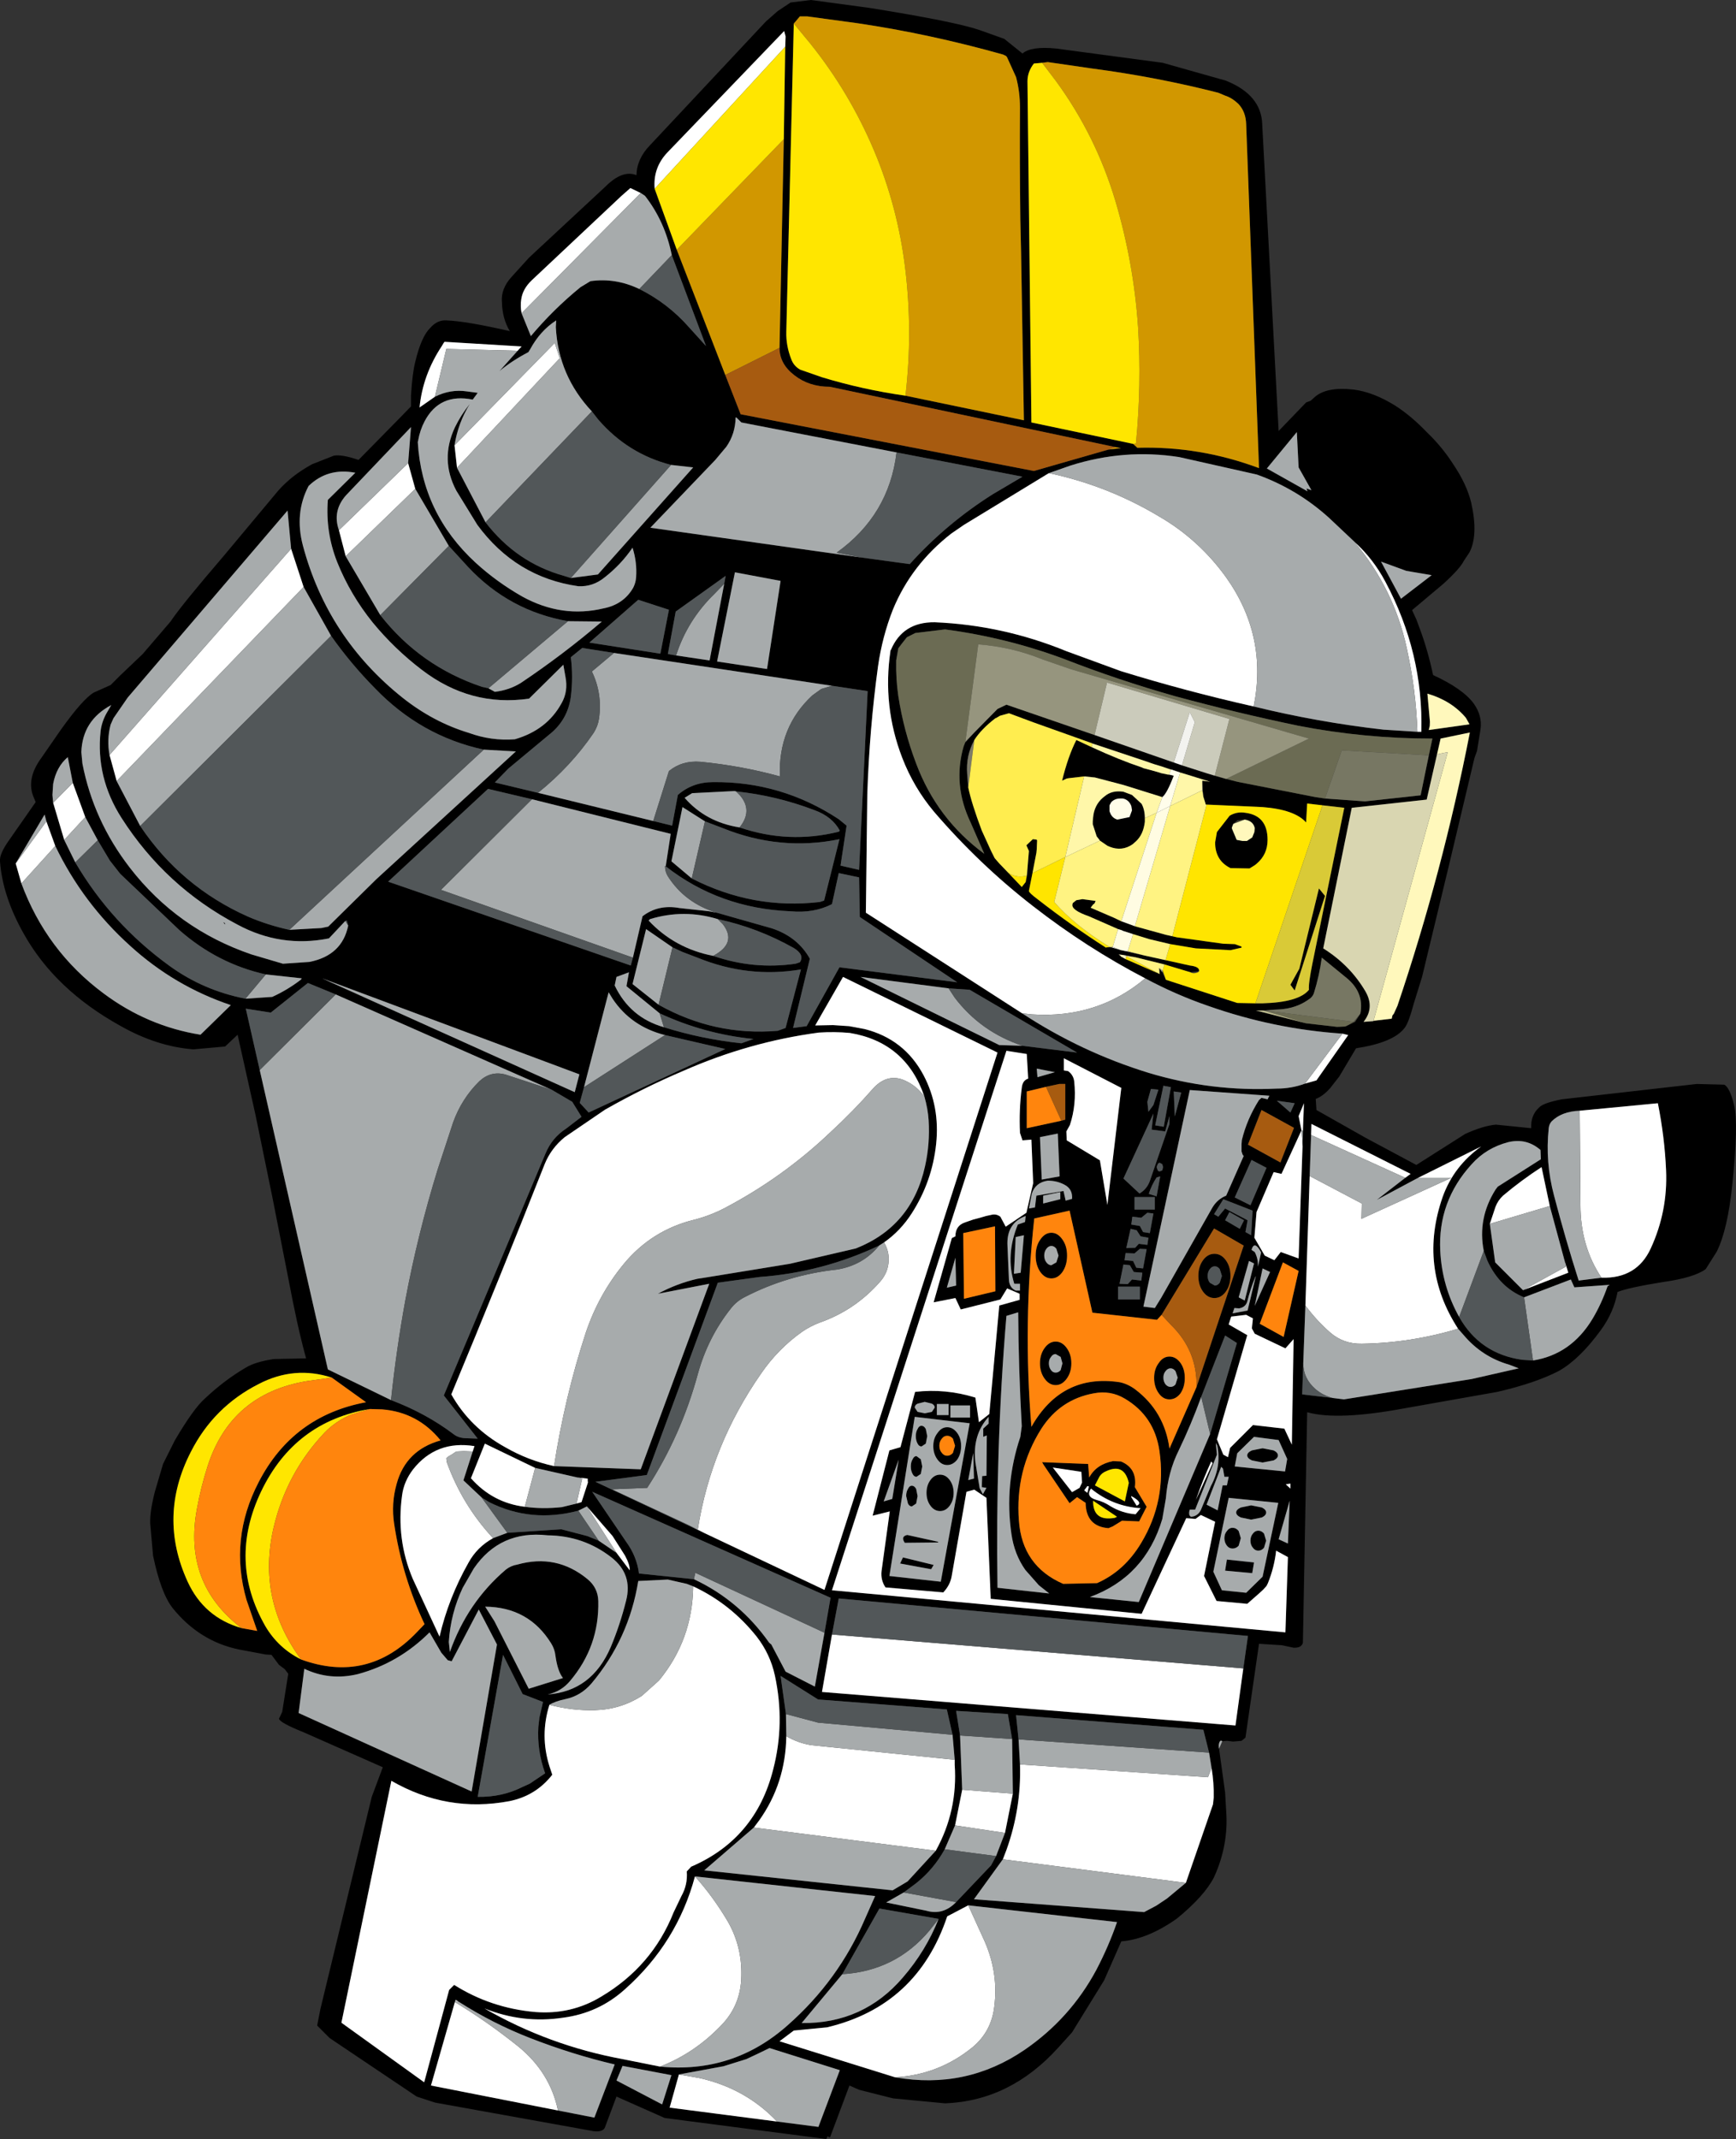 <?xml version="1.0" encoding="UTF-8" standalone="no"?>
<svg xmlns:xlink="http://www.w3.org/1999/xlink" height="299.75px" width="243.3px" xmlns="http://www.w3.org/2000/svg">
  <rect width="100%" height="100%" fill="#333333" stroke="none"/>
  <g transform="matrix(1.0, 0.0, 0.0, 1.0, 126.2, 171.35)">
    <path d="M44.65 73.7 L45.5 79.85 45.65 82.45 Q46.0 87.2 43.95 91.7 42.6 94.35 38.75 97.5 34.65 100.4 30.95 100.7 L28.55 106.15 24.05 113.45 22.15 115.55 Q15.4 123.05 6.25 123.4 L-1.05 122.7 -5.8 121.5 -7.15 120.9 -9.85 128.1 Q-9.95 128.25 -10.2 128.0 L-10.4 128.4 -33.05 125.45 -39.8 122.45 -41.45 126.85 Q-41.8 127.45 -43.0 127.3 L-65.2 123.3 -67.8 122.45 -80.0 114.25 -81.75 112.5 -81.3 110.2 -74.1 80.45 -72.55 76.3 -83.65 71.4 Q-87.0 70.05 -87.1 69.5 L-86.65 68.55 -85.8 63.2 -86.3 62.55 -87.1 61.95 -88.15 60.55 -89.0 60.5 -89.5 60.4 -92.7 59.8 Q-98.25 58.65 -102.0 54.0 -103.65 51.9 -104.75 46.65 L-105.15 42.1 Q-105.2 40.45 -104.5 37.7 L-103.35 33.8 -101.7 30.5 Q-99.05 26.0 -97.5 24.65 -94.75 22.05 -91.75 20.3 -90.45 19.5 -87.85 19.1 L-83.3 19.0 Q-84.5 14.7 -85.8 7.75 L-88.05 -3.7 -90.4 -15.15 -92.9 -26.35 -94.65 -24.7 -99.1 -24.3 Q-104.2 -24.7 -109.25 -27.55 -118.5 -32.65 -122.9 -40.55 -125.85 -45.8 -126.2 -50.65 -126.3 -51.7 -124.9 -53.65 L-121.2 -58.95 -121.45 -59.55 Q-122.6 -62.15 -120.4 -65.15 L-117.7 -69.05 Q-114.6 -73.4 -113.05 -74.3 L-110.7 -75.35 -109.4 -76.65 -106.2 -79.7 -102.3 -84.25 Q-100.85 -86.45 -94.8 -93.5 L-87.2 -102.6 Q-85.3 -104.75 -82.45 -106.3 L-79.4 -107.5 Q-78.3 -107.7 -75.95 -106.9 L-70.15 -112.8 -68.6 -114.4 -68.6 -115.95 Q-68.4 -119.1 -68.0 -120.65 -67.15 -124.2 -65.9 -125.4 -64.9 -126.55 -63.6 -126.45 -60.9 -126.35 -54.75 -124.95 -55.8 -126.7 -55.85 -128.95 -56.05 -130.85 -54.5 -132.55 L-52.05 -135.25 -41.35 -145.2 Q-38.95 -147.6 -37.0 -146.8 -36.95 -149.1 -35.1 -151.0 L-18.85 -168.35 -17.2 -169.8 -15.4 -171.0 -12.55 -171.35 -4.4 -170.25 Q7.5 -168.35 11.05 -167.15 L14.55 -165.9 17.1 -163.85 Q18.3 -164.9 21.8 -164.55 L36.75 -162.55 45.6 -160.05 Q50.6 -158.05 50.7 -153.9 L53.0 -110.95 56.85 -114.95 57.5 -115.2 58.05 -115.7 Q59.75 -117.2 63.55 -116.75 66.3 -116.4 69.35 -114.5 71.6 -113.05 73.75 -110.8 75.85 -108.8 77.4 -106.4 79.4 -103.45 80.0 -100.85 81.0 -96.4 79.75 -93.95 L78.95 -92.75 Q78.45 -91.7 76.1 -89.55 L71.7 -85.85 72.3 -84.55 72.8 -83.2 Q73.9 -80.25 74.65 -76.75 78.8 -74.85 80.35 -72.75 81.55 -71.05 81.3 -69.2 L80.8 -66.1 80.45 -65.15 76.8 -49.8 73.1 -34.45 71.95 -30.75 Q71.2 -27.95 70.65 -27.3 69.1 -25.25 63.85 -24.45 L61.5 -20.5 60.25 -18.9 Q59.25 -17.75 58.2 -17.35 L58.3 -15.8 65.2 -11.9 72.3 -8.1 79.15 -12.45 Q81.7 -13.6 83.45 -13.75 L88.4 -13.25 Q88.3 -15.05 89.5 -16.15 90.1 -16.8 92.7 -17.3 L111.6 -19.45 115.45 -19.35 Q116.25 -18.95 116.85 -16.4 117.45 -13.85 116.6 -5.55 115.95 0.95 114.4 4.05 L112.85 6.5 Q111.2 7.7 106.9 8.3 101.95 9.1 100.5 9.7 99.95 12.6 98.15 15.05 95.2 19.1 92.3 20.75 89.05 22.45 83.65 23.7 L70.65 26.0 Q61.25 27.75 57.0 26.55 L56.4 58.85 Q56.2 59.6 55.1 59.55 L53.45 59.2 50.25 59.0 48.35 72.15 47.8 72.6 46.6 72.7 45.8 72.6 45.1 72.65 Q44.85 72.45 44.7 72.8 44.55 73.2 44.65 73.7 M32.6 -109.15 L33.2 -108.6 Q41.95 -108.85 50.25 -105.75 L48.45 -153.95 Q48.4 -155.7 47.35 -156.8 46.45 -157.65 45.5 -157.95 L44.55 -158.35 Q35.95 -160.55 26.85 -161.75 L20.65 -162.65 19.85 -162.55 18.7 -162.45 Q17.8 -161.3 17.8 -159.95 L18.35 -112.15 32.6 -109.15 M0.7 -115.9 L17.3 -112.45 16.9 -136.2 16.8 -140.55 Q16.7 -148.45 16.75 -156.25 16.75 -158.5 16.2 -160.55 L14.95 -163.3 14.85 -163.45 14.8 -163.5 14.4 -163.7 Q4.1 -166.6 -6.05 -168.1 L-13.05 -169.05 -14.1 -169.05 -14.95 -168.05 -16.0 -124.85 Q-16.05 -122.9 -15.3 -121.0 -14.95 -120.05 -14.05 -119.55 L-11.05 -118.5 Q-5.3 -116.75 0.7 -115.9 M-5.3 -93.2 L1.3 -92.3 Q6.45 -98.0 12.95 -102.1 L17.1 -104.55 -0.55 -107.95 -22.3 -112.15 -23.0 -112.85 -23.1 -112.85 Q-23.15 -110.55 -24.4 -108.75 L-25.95 -106.9 -35.05 -97.4 -5.3 -93.2 M63.6 -95.45 L60.1 -98.75 Q55.65 -102.8 49.95 -104.85 L39.05 -107.3 Q31.35 -108.5 23.8 -106.1 L20.8 -105.05 8.9 -97.8 7.15 -96.6 Q1.55 -92.25 -1.05 -85.95 -2.55 -82.15 -3.15 -77.95 -4.35 -69.15 -4.65 -60.05 L-4.85 -43.45 17.05 -29.35 Q25.35 -23.9 34.8 -21.0 43.6 -18.35 52.75 -18.8 54.8 -18.8 56.7 -19.5 L58.3 -19.95 62.75 -26.3 61.95 -26.5 Q52.3 -27.15 43.1 -30.4 38.6 -31.95 34.3 -34.25 26.05 -38.55 18.6 -44.35 11.05 -50.2 4.7 -57.6 1.85 -61.0 0.25 -65.15 -2.55 -72.4 -1.4 -80.15 L-1.35 -80.25 Q0.3 -84.2 4.8 -84.15 14.35 -83.75 23.25 -80.1 L30.9 -77.3 Q40.15 -74.45 49.5 -72.35 58.45 -70.15 67.7 -69.1 L72.45 -68.8 73.0 -68.8 Q73.3 -79.85 67.95 -89.85 66.25 -93.05 63.6 -95.45 M29.15 -108.35 L30.9 -108.55 30.1 -108.7 -9.9 -117.15 Q-12.8 -117.15 -14.85 -118.75 -16.95 -120.35 -16.95 -122.6 L-16.35 -151.85 -16.15 -164.8 -16.1 -166.25 -16.3 -167.0 -32.65 -150.0 Q-34.7 -147.85 -34.45 -144.9 L-31.35 -136.35 -24.55 -118.8 -22.4 -113.3 18.7 -105.35 29.15 -108.35 M55.55 -110.8 L51.35 -105.7 57.05 -102.5 56.9 -102.9 57.6 -102.65 55.8 -105.85 55.55 -110.8 M70.9 -91.35 L67.35 -92.65 70.15 -87.45 74.45 -90.75 70.9 -91.35 M65.35 -95.15 L66.75 -94.15 65.5 -95.05 65.35 -95.15 M39.45 -64.1 L43.05 -62.95 44.05 -62.65 45.6 -62.2 45.65 -62.2 47.0 -61.85 47.45 -61.75 58.15 -59.65 59.5 -59.45 60.9 -59.35 65.1 -59.05 72.9 -59.9 74.05 -65.5 74.55 -67.85 Q65.0 -67.85 55.75 -69.65 47.1 -71.45 38.45 -73.8 30.5 -76.05 22.95 -79.0 14.9 -82.0 6.25 -83.15 L2.55 -82.7 2.1 -82.65 0.9 -82.05 0.15 -81.1 -0.3 -80.5 -0.6 -78.8 -0.6 -78.65 Q-0.65 -76.2 -0.3 -73.8 0.45 -68.95 2.2 -64.35 5.1 -56.6 11.75 -51.7 L9.85 -56.05 Q7.3 -61.35 8.85 -66.75 L9.1 -67.35 10.35 -68.7 13.6 -72.0 14.85 -72.6 27.2 -68.35 38.3 -64.5 39.45 -64.1 M46.15 -57.05 Q47.15 -57.65 48.35 -57.45 51.45 -57.05 51.45 -53.65 51.45 -51.6 49.9 -50.3 L49.65 -50.1 49.0 -49.7 48.9 -49.65 46.25 -49.7 Q44.1 -50.75 44.1 -53.3 L44.35 -54.75 46.1 -57.0 46.15 -57.05 M48.25 -56.5 L47.25 -56.4 46.65 -55.9 46.45 -55.4 46.45 -55.25 47.1 -53.7 47.15 -53.65 47.95 -53.5 48.1 -53.5 48.15 -53.5 48.3 -53.5 48.55 -53.5 49.3 -54.0 49.6 -54.75 49.65 -55.3 Q49.45 -56.3 48.25 -56.5 M42.45 -59.7 L42.35 -60.6 42.3 -61.55 42.3 -61.85 42.3 -61.95 43.4 -61.8 40.35 -62.75 39.2 -63.1 37.9 -63.55 36.75 -63.9 35.6 -64.25 34.45 -64.65 27.7 -66.9 26.9 -67.2 25.85 -67.55 18.7 -70.1 15.2 -71.4 13.95 -71.05 13.35 -70.7 13.3 -70.7 Q11.3 -69.15 10.35 -67.65 9.15 -65.45 9.35 -62.9 L9.5 -61.0 Q9.95 -58.8 11.4 -54.95 L12.7 -52.1 13.2 -51.1 13.5 -50.75 13.85 -50.35 15.1 -49.05 17.0 -47.05 17.55 -47.75 17.75 -48.7 17.8 -49.65 18.0 -52.1 17.65 -52.9 18.55 -53.75 19.05 -53.7 19.1 -53.65 19.15 -53.6 19.1 -52.35 19.05 -51.85 18.5 -49.0 18.0 -46.5 Q18.0 -46.25 19.2 -45.35 23.95 -41.65 28.8 -38.55 L28.9 -38.6 29.1 -38.6 29.4 -38.6 29.5 -38.6 29.7 -38.55 30.75 -38.25 30.9 -38.2 31.8 -38.0 34.2 -37.45 37.15 -36.8 40.55 -36.05 Q41.85 -35.9 41.85 -35.35 L41.85 -35.25 40.65 -35.1 37.0 -36.2 32.95 -37.2 31.65 -37.45 31.35 -37.5 30.6 -37.6 30.65 -37.55 30.85 -37.4 30.85 -37.35 30.9 -37.3 31.0 -37.25 31.55 -36.95 36.35 -34.85 36.3 -35.0 36.3 -35.15 36.25 -35.7 36.7 -35.1 37.2 -34.05 47.2 -30.8 49.75 -30.75 50.75 -30.75 Q55.85 -30.9 57.25 -32.65 57.15 -33.45 57.75 -36.4 L62.2 -58.15 59.15 -58.5 57.0 -58.75 56.85 -56.1 Q55.25 -57.9 50.75 -58.25 L42.9 -58.6 42.8 -58.6 42.75 -58.7 42.75 -58.75 42.45 -59.7 M32.85 -41.55 L37.2 -40.35 38.1 -40.15 38.75 -40.0 45.25 -39.1 46.7 -39.05 46.85 -39.05 47.8 -38.7 47.8 -38.55 46.25 -38.2 41.4 -38.45 37.8 -39.05 34.85 -39.75 32.6 -40.45 31.2 -40.9 31.0 -41.0 30.5 -41.15 30.05 -41.35 26.4 -42.95 Q23.95 -43.8 24.1 -44.6 L24.15 -44.8 24.65 -45.2 25.5 -45.35 27.35 -45.1 27.2 -44.75 27.0 -44.6 26.65 -44.15 29.9 -42.75 30.95 -42.25 32.05 -41.85 32.85 -41.55 M74.05 -69.05 L79.75 -69.85 79.25 -70.75 Q77.25 -73.15 73.85 -74.15 L74.2 -70.25 74.05 -69.1 74.05 -69.05 M66.3 -28.3 L68.85 -28.6 68.95 -29.05 69.15 -29.3 69.65 -30.4 Q76.0 -49.2 79.8 -68.7 L75.7 -67.85 75.2 -65.65 73.75 -59.3 63.25 -58.15 59.25 -38.45 Q63.0 -36.1 65.15 -32.45 66.5 -30.15 64.9 -28.15 L66.25 -28.25 66.3 -28.3 M26.8 -66.65 Q30.7 -64.85 33.85 -63.8 L34.05 -63.7 35.2 -63.4 36.25 -63.1 36.55 -63.0 36.8 -62.95 37.5 -62.8 37.65 -62.8 38.1 -62.7 38.25 -62.65 38.3 -62.65 Q37.35 -60.15 36.7 -59.65 L31.25 -61.35 27.25 -62.4 25.75 -62.55 23.6 -62.3 23.3 -62.25 22.65 -61.95 Q23.5 -65.4 24.65 -67.65 L26.8 -66.65 M27.95 -53.55 L27.85 -53.7 27.5 -54.15 26.95 -55.85 26.95 -55.95 26.95 -56.05 26.95 -56.15 26.95 -56.25 27.0 -56.8 Q27.15 -58.5 28.35 -59.55 L28.6 -59.75 Q29.65 -60.65 31.25 -60.4 L32.45 -59.95 33.8 -58.7 Q34.25 -57.85 34.25 -56.7 L34.25 -56.2 Q34.05 -54.45 33.05 -53.5 L32.55 -53.05 Q31.05 -52.0 29.3 -52.7 L29.2 -52.75 29.05 -52.8 27.95 -53.55 M29.3 -57.65 L29.35 -57.55 29.35 -57.5 29.4 -57.45 29.4 -57.4 Q29.7 -56.7 30.4 -56.5 L32.1 -56.85 32.45 -57.8 32.35 -58.4 Q32.0 -59.3 31.15 -59.45 L30.8 -59.45 Q30.05 -59.45 29.55 -58.95 L29.3 -58.5 29.3 -57.65 M17.1 -24.8 L24.75 -23.85 9.7 -32.65 6.75 -32.85 -5.6 -34.45 13.85 -24.9 17.1 -24.8 M20.4 -19.05 L17.7 -18.4 17.7 -13.25 22.55 -14.3 23.1 -14.45 23.1 -19.45 22.25 -19.45 20.4 -19.05 M19.2 -20.4 L21.65 -21.1 19.1 -21.6 19.2 -20.4 M17.7 -23.65 L14.85 -24.1 -9.6 51.5 53.95 57.4 54.3 46.85 52.65 45.95 Q52.4 48.25 51.5 50.5 L51.3 50.9 50.85 51.4 50.25 51.95 48.6 53.4 44.3 53.0 42.55 49.5 44.1 41.9 42.1 40.95 41.35 41.5 40.05 41.4 33.8 54.8 12.65 52.7 12.05 38.55 10.35 37.4 9.25 37.7 7.2 49.4 Q7.0 50.75 6.0 51.8 L-2.1 51.1 Q-2.8 50.05 -2.65 48.8 L-1.5 40.45 -3.9 41.05 -1.55 31.9 0.0 31.45 2.05 23.7 Q6.3 23.2 10.5 24.5 L11.0 27.95 12.45 26.8 13.85 11.6 16.7 10.8 16.7 9.95 14.95 9.2 14.0 10.75 8.45 12.15 7.7 10.55 4.65 11.15 7.2 2.15 7.7 1.9 Q7.7 0.4 9.05 -0.05 L10.2 -0.45 11.15 -0.7 12.0 -0.95 12.7 -1.1 Q13.4 -1.3 14.0 -0.85 L14.75 0.55 17.65 -1.4 18.6 -5.55 18.35 -11.65 17.1 -11.55 16.75 -12.6 Q16.6 -15.8 17.0 -18.9 17.1 -19.95 17.9 -20.2 L17.7 -23.65 M-48.55 34.1 L-36.4 34.55 -26.8 8.55 -34.0 9.95 Q-31.3 8.5 -28.45 7.85 L-27.15 7.65 -15.5 5.75 -6.25 3.6 Q1.6 0.5 3.45 -7.95 4.15 -11.1 3.95 -14.35 3.85 -15.95 3.35 -17.7 0.75 -25.3 -7.1 -26.6 -9.25 -26.8 -11.45 -26.65 -21.2 -25.35 -30.4 -21.3 -36.05 -18.9 -41.4 -15.85 L-47.05 -12.0 Q-48.95 -10.45 -49.85 -8.25 -56.25 7.95 -62.95 24.05 -60.3 28.75 -55.4 31.45 -52.2 33.3 -48.55 34.1 M-27.55 43.45 L-10.65 51.45 13.6 -23.85 -8.05 -34.45 -11.95 -27.65 -9.45 -27.7 -7.2 -27.55 -5.05 -27.15 Q0.55 -25.75 3.25 -20.65 5.55 -16.25 5.0 -11.05 4.45 -5.8 1.6 -1.35 0.0 1.15 -2.3 2.75 L-3.0 3.2 Q-10.95 6.95 -19.75 7.6 L-25.6 8.4 -35.55 35.35 -42.75 36.3 -27.55 43.45 M20.0 -2.7 L22.4 -3.3 22.4 -4.3 20.0 -3.8 20.0 -2.7 M18.85 -2.15 L19.05 -3.8 22.85 -4.45 23.15 -3.1 24.05 -3.35 Q24.15 -4.75 22.95 -5.35 21.9 -5.9 20.65 -5.9 18.9 -5.65 18.4 -4.05 L18.0 -2.0 18.85 -2.15 M17.55 -0.95 Q14.8 0.05 15.0 3.3 L15.2 7.95 Q15.25 9.1 16.15 9.5 L16.75 9.5 16.75 8.55 15.95 8.55 Q14.7 4.5 16.45 0.25 L17.45 -0.1 17.55 -0.95 M19.8 -6.05 L22.3 -6.5 22.05 -12.5 19.55 -12.0 19.8 -6.05 M36.85 -19.2 L35.7 -13.65 36.9 -13.45 37.9 -19.0 36.85 -19.2 M34.75 -15.55 L35.45 -16.5 36.15 -18.65 35.1 -18.75 34.6 -16.95 34.75 -15.55 M37.7 -14.95 L37.1 -12.8 35.2 -13.05 35.45 -15.3 31.25 -6.2 33.5 -4.1 Q34.6 -4.75 35.0 -6.0 L37.7 -13.85 37.7 -14.95 M38.3 -18.4 L38.45 -14.9 39.35 -18.25 38.3 -18.4 M22.9 -21.35 L23.5 -21.25 Q24.25 -20.7 24.35 -19.8 24.7 -16.6 23.75 -13.7 L23.25 -12.8 23.3 -11.55 27.95 -8.75 29.0 -2.5 30.95 -18.9 22.9 -23.05 22.9 -21.35 M36.35 -8.4 Q36.15 -8.4 36.05 -8.2 L35.9 -7.8 36.05 -7.35 Q36.15 -7.2 36.35 -7.2 L36.7 -7.35 36.8 -7.8 36.7 -8.2 36.35 -8.4 M35.9 -6.35 Q35.2 -5.3 34.8 -4.05 L35.9 -3.7 36.4 -6.5 35.9 -6.35 M32.8 -1.85 L35.65 -1.85 35.65 -3.6 32.8 -3.6 32.8 -1.85 M33.75 -0.7 L32.5 -0.85 32.35 0.25 33.55 0.45 34.0 1.3 34.95 1.45 35.45 -1.3 34.6 -1.4 33.75 -0.7 M36.6 12.9 L35.95 13.6 26.9 12.6 23.7 -1.7 18.75 -0.6 Q17.15 14.15 18.35 28.6 22.6 21.1 30.75 22.35 31.9 22.6 32.9 23.35 37.0 26.45 37.7 31.65 L41.5 23.0 48.1 3.2 43.95 0.8 36.6 12.9 M63.7 -28.15 L64.45 -29.3 Q65.05 -32.35 62.35 -34.45 L59.05 -37.15 Q58.7 -34.6 57.95 -32.2 57.75 -31.6 57.15 -31.25 55.45 -30.05 53.15 -29.9 L52.25 -29.85 51.0 -29.75 50.8 -29.75 49.8 -29.75 56.85 -27.95 61.2 -27.45 62.3 -27.5 62.45 -27.55 62.85 -27.75 63.7 -28.15 M59.5 -45.8 L55.25 -32.55 54.65 -33.35 55.9 -35.6 58.65 -46.85 59.5 -45.8 M51.7 -17.8 L40.55 -18.6 34.05 11.75 35.65 11.95 36.55 10.5 43.7 -2.1 Q44.4 -3.3 45.65 -3.8 L48.1 -9.35 47.95 -9.55 47.8 -10.0 47.8 -11.0 47.85 -11.6 Q48.55 -14.5 50.25 -17.2 L50.6 -17.5 51.45 -17.3 51.7 -17.8 M54.65 -15.45 L55.25 -16.75 52.75 -17.1 54.65 -15.45 M56.4 -12.85 L56.55 -16.75 55.8 -14.95 56.2 -12.95 53.4 -6.85 52.3 -7.1 49.9 -1.5 49.6 2.1 51.05 4.6 52.4 5.25 53.3 4.1 55.8 5.0 56.35 -10.7 56.4 -12.85 M45.5 -2.0 L48.65 -0.35 48.35 1.3 49.15 1.75 49.35 -1.7 45.25 -3.3 43.95 -1.2 44.55 -0.85 45.5 -2.0 M49.05 -2.45 L51.3 -7.7 49.2 -8.8 46.85 -3.55 49.05 -2.45 M46.1 -1.5 L45.5 -0.35 47.55 0.85 48.15 -0.35 46.1 -1.5 M57.55 -12.3 L57.35 -6.55 56.75 11.6 56.45 19.7 56.3 24.05 60.55 24.55 62.15 24.75 80.05 21.9 86.65 20.4 85.35 19.9 Q81.5 18.8 78.9 15.7 L78.15 14.85 Q72.55 6.2 76.0 -3.65 77.55 -7.95 81.4 -10.7 L72.55 -6.3 66.75 -3.2 70.75 -6.3 71.5 -6.85 57.6 -13.85 57.55 -12.3 M48.7 -10.95 L53.25 -8.45 55.15 -13.3 50.6 -15.8 48.7 -10.95 M95.2 -15.7 Q92.65 -15.6 91.25 -14.2 90.9 -13.8 90.85 -13.2 90.35 -8.5 91.6 -3.8 93.2 2.3 95.05 8.1 L98.25 7.7 Q103.2 7.85 105.15 3.6 107.55 -1.6 107.3 -7.35 107.1 -12.0 106.15 -16.75 L95.2 -15.7 M91.0 -2.35 L89.85 -7.8 Q87.0 -5.95 84.45 -3.8 83.75 -3.15 83.4 -2.25 L82.6 0.15 83.35 5.55 87.25 9.45 93.6 7.0 93.1 5.4 91.0 -2.35 M81.75 3.95 Q80.85 -0.6 83.4 -4.65 L83.7 -5.05 89.75 -8.9 89.7 -10.2 Q87.75 -11.9 85.2 -11.3 82.1 -10.5 80.05 -8.2 75.3 -3.0 75.65 3.95 75.9 8.9 78.3 13.2 81.2 18.35 87.1 19.2 L88.65 19.3 Q94.0 18.45 97.0 13.45 98.25 11.35 99.1 8.9 L99.4 8.7 94.45 9.05 93.95 7.95 87.4 10.45 Q83.95 9.05 82.25 5.3 L81.75 3.95 M53.6 5.55 L50.35 14.15 53.7 16.0 55.8 6.75 53.6 5.55 M50.75 6.4 L49.65 11.65 51.8 6.9 50.75 6.4 M50.1 6.15 L50.55 4.15 Q49.6 2.4 49.2 3.8 L49.65 4.1 Q50.15 5.05 50.1 6.15 M48.85 5.35 L47.4 10.45 48.25 10.9 49.55 5.7 48.85 5.35 M44.0 4.35 Q44.95 4.35 45.6 5.25 46.25 6.15 46.25 7.45 46.25 8.75 45.6 9.65 44.95 10.55 44.0 10.55 43.05 10.55 42.4 9.65 41.75 8.75 41.75 7.45 41.75 6.15 42.4 5.25 43.05 4.35 44.0 4.35 M44.75 6.5 Q44.45 6.1 44.05 6.1 43.65 6.1 43.35 6.5 43.05 6.9 43.05 7.45 43.05 8.0 43.35 8.4 L44.05 8.8 Q44.45 8.8 44.75 8.4 L45.05 7.45 44.75 6.5 M49.75 7.55 Q49.05 9.25 48.6 11.05 48.35 11.85 47.45 12.0 L46.8 11.95 46.55 12.7 48.65 12.3 49.8 7.5 49.75 7.55 M43.4 29.6 L47.15 16.85 45.5 15.8 42.15 24.4 Q40.75 28.25 39.0 31.9 37.5 34.9 37.2 38.6 L36.7 41.5 Q34.3 49.6 26.55 52.45 L33.4 53.15 43.4 29.6 M48.45 12.9 L46.35 13.15 46.0 14.25 48.6 15.75 44.35 30.35 45.25 32.5 45.9 32.85 46.2 31.55 49.4 28.35 53.8 28.85 54.85 31.1 55.1 16.3 53.95 17.6 49.65 15.55 49.25 14.8 49.4 13.4 48.45 12.9 M54.2 33.1 L53.0 30.45 49.55 30.0 47.2 32.3 46.85 34.15 53.9 34.85 54.2 33.1 M54.0 36.65 L54.65 37.25 54.65 36.55 54.0 36.65 M52.3 33.3 L50.75 33.6 49.25 33.3 Q48.6 33.0 48.6 32.6 48.6 32.2 49.25 31.9 L50.75 31.6 52.3 31.9 Q52.9 32.2 52.9 32.6 52.9 33.0 52.3 33.3 M44.4 31.25 L44.2 30.85 44.35 32.5 41.3 40.2 40.55 40.2 Q40.4 40.6 40.5 41.0 L40.7 41.2 Q41.65 41.15 42.1 40.25 L43.5 36.9 Q45.0 34.15 44.4 31.25 M45.2 34.45 L44.95 34.2 42.9 39.5 44.45 40.3 45.15 36.8 45.75 36.8 46.0 35.6 45.4 35.6 45.2 34.45 M43.55 33.45 Q42.35 36.1 41.4 38.85 L43.75 33.7 43.55 33.45 M46.55 42.75 Q47.05 42.75 47.4 43.2 L47.7 44.2 47.4 45.25 Q47.05 45.65 46.55 45.65 46.05 45.65 45.75 45.25 45.4 44.8 45.4 44.2 45.4 43.6 45.75 43.2 46.05 42.75 46.55 42.75 M47.05 40.6 Q47.05 40.2 47.7 39.9 L49.15 39.6 50.65 39.9 Q51.25 40.2 51.25 40.6 51.25 41.0 50.65 41.3 L49.15 41.6 47.7 41.3 Q47.05 41.0 47.05 40.6 M49.3 49.1 L45.5 48.75 45.75 47.2 49.55 47.6 49.3 49.1 M49.4 45.55 Q49.05 45.15 49.05 44.55 49.05 43.95 49.4 43.55 49.7 43.15 50.15 43.15 50.6 43.15 50.95 43.55 L51.25 44.55 50.95 45.55 Q50.6 45.95 50.15 45.95 49.7 45.95 49.4 45.55 M43.85 48.9 L45.05 51.5 48.45 51.85 50.75 49.6 52.95 39.25 46.0 38.55 43.85 48.9 M54.3 44.95 L54.55 38.95 53.0 44.35 54.3 44.95 M33.1 1.05 L32.25 0.85 31.65 3.55 32.9 3.5 33.4 2.95 34.6 3.1 34.75 2.1 33.65 1.9 33.1 1.05 M31.55 4.25 L31.4 5.25 32.6 5.35 33.05 6.3 34.0 6.4 34.5 3.7 33.55 3.65 32.8 4.3 31.55 4.25 M31.25 5.85 L30.7 8.55 31.85 8.6 32.45 7.95 33.75 8.1 33.9 7.0 32.7 6.9 32.15 5.95 31.25 5.85 M30.5 10.75 L33.55 10.75 33.55 8.95 30.5 8.95 30.5 10.75 M20.45 3.65 Q20.15 4.05 20.15 4.6 20.15 5.15 20.45 5.55 20.75 5.95 21.15 5.95 L21.85 5.55 22.15 4.6 21.85 3.65 Q21.55 3.25 21.15 3.25 20.75 3.25 20.45 3.65 M23.35 4.6 Q23.35 5.95 22.7 6.9 22.05 7.8 21.15 7.8 20.25 7.8 19.6 6.9 18.95 5.95 18.95 4.6 18.95 3.25 19.6 2.35 20.25 1.4 21.15 1.4 22.05 1.4 22.7 2.35 23.35 3.25 23.35 4.6 M23.3 17.55 Q23.95 18.45 23.95 19.7 23.95 20.95 23.3 21.85 22.65 22.75 21.75 22.75 20.85 22.75 20.2 21.85 19.55 20.95 19.55 19.7 19.55 18.45 20.2 17.55 20.85 16.65 21.75 16.65 22.65 16.65 23.3 17.55 M22.45 18.8 L21.75 18.4 Q21.35 18.4 21.1 18.8 20.8 19.15 20.8 19.7 20.8 20.25 21.1 20.65 21.35 21.0 21.75 21.0 22.15 21.0 22.45 20.65 L22.7 19.7 22.45 18.8 M37.15 20.8 Q36.85 21.15 36.85 21.7 36.85 22.25 37.15 22.65 37.45 23.0 37.85 23.0 38.25 23.0 38.55 22.65 L38.85 21.7 38.55 20.8 Q38.25 20.4 37.85 20.4 37.45 20.4 37.15 20.8 M37.7 18.75 Q38.6 18.75 39.25 19.65 39.85 20.5 39.85 21.75 39.85 23.0 39.25 23.9 38.6 24.75 37.7 24.75 36.8 24.75 36.2 23.9 35.55 23.0 35.55 21.75 35.55 20.5 36.2 19.65 36.8 18.75 37.7 18.75 M27.1 23.9 Q22.4 24.75 19.75 28.85 16.05 34.7 16.6 41.75 17.05 48.1 22.8 50.6 L27.55 50.5 Q31.4 48.8 33.75 44.85 37.3 38.95 36.3 32.0 35.6 27.1 31.45 24.65 29.45 23.45 27.1 23.9 M16.15 2.0 L15.9 7.15 16.85 7.0 17.3 1.75 16.15 2.0 M13.25 0.5 L8.8 1.45 8.9 10.65 13.3 9.6 13.25 0.5 M7.8 8.8 L7.7 4.9 6.5 9.1 7.8 8.8 M14.85 13.05 Q14.05 22.55 13.75 32.15 13.45 41.6 13.6 51.15 L20.85 51.95 19.4 50.8 17.5 48.65 Q15.95 46.45 15.55 43.6 14.55 36.7 16.8 30.0 L17.0 28.5 Q16.55 20.5 16.5 12.55 L14.85 13.05 M11.6 28.85 L12.35 28.15 12.35 27.2 Q10.05 29.75 10.5 33.55 L11.1 37.2 11.55 38.05 12.05 37.15 11.4 37.05 11.45 35.5 12.05 35.45 12.1 29.8 11.6 30.0 11.6 28.85 M10.2 32.25 L9.5 36.05 10.3 35.85 10.2 32.25 M19.85 33.55 L26.3 33.8 26.45 35.7 Q27.45 33.85 29.8 33.4 L30.9 33.45 Q33.2 34.4 32.85 37.05 L34.5 39.8 33.45 41.85 31.05 41.75 29.75 42.55 29.15 42.8 Q26.0 42.55 25.95 39.25 L24.75 38.45 23.7 39.3 20.05 33.9 19.85 33.55 M9.75 25.6 L7.0 25.6 7.0 27.3 9.75 27.3 9.75 25.6 M5.1 26.95 L6.75 26.95 6.75 25.4 5.1 25.4 5.1 26.95 M6.55 28.65 Q7.35 28.65 7.95 29.45 8.5 30.2 8.5 31.3 8.5 32.4 7.95 33.2 7.35 33.95 6.55 33.95 5.75 33.95 5.2 33.2 4.6 32.4 4.6 31.3 4.6 30.2 5.2 29.45 5.75 28.65 6.55 28.65 M6.55 29.85 Q6.1 29.85 5.8 30.25 5.45 30.65 5.45 31.25 5.45 31.85 5.8 32.25 6.1 32.65 6.55 32.65 7.0 32.65 7.35 32.25 L7.65 31.25 7.35 30.25 Q7.0 29.85 6.55 29.85 M3.4 26.7 L4.4 26.5 4.8 25.9 Q4.8 25.55 4.4 25.35 L3.4 25.1 2.4 25.35 Q2.0 25.55 2.0 25.9 L2.4 26.5 3.4 26.7 M2.15 29.9 Q2.15 29.3 2.4 28.9 2.6 28.45 2.95 28.45 3.3 28.45 3.55 28.9 L3.75 29.9 3.55 30.95 2.95 31.35 Q2.6 31.35 2.4 30.95 2.15 30.5 2.15 29.9 M2.25 32.7 L2.85 33.15 3.05 34.15 2.85 35.2 2.25 35.6 Q1.9 35.6 1.7 35.2 1.45 34.75 1.45 34.15 1.45 33.55 1.7 33.15 1.9 32.7 2.25 32.7 M6.9 36.05 Q7.45 36.8 7.45 37.85 7.45 38.9 6.9 39.65 6.35 40.4 5.55 40.4 4.75 40.4 4.2 39.65 3.65 38.9 3.65 37.85 3.65 36.8 4.2 36.05 4.75 35.3 5.55 35.3 6.35 35.3 6.9 36.05 M2.0 27.2 L-1.55 49.5 5.65 50.3 9.7 28.1 2.0 27.2 M2.4 38.3 L2.2 39.35 1.6 39.75 Q1.25 39.75 1.05 39.35 L0.8 38.3 Q0.8 37.7 1.05 37.3 1.25 36.85 1.6 36.85 1.95 36.85 2.2 37.3 L2.4 38.3 M4.3 48.55 L-0.05 47.75 0.35 46.9 4.65 47.95 4.3 48.55 M0.95 43.75 L5.25 44.7 5.3 44.8 0.6 44.85 Q0.0 43.95 0.95 43.75 M27.9 35.55 L27.25 36.8 31.45 39.05 32.0 36.45 Q31.35 33.6 28.75 34.85 28.25 35.05 27.9 35.55 M26.2 36.9 L25.75 37.5 26.2 37.85 26.4 36.95 26.2 36.9 M25.35 34.9 L21.35 34.3 24.05 37.75 25.1 37.15 25.45 36.4 25.35 34.9 M30.05 41.35 L30.35 41.2 27.0 38.95 Q26.95 41.9 30.05 41.35 M29.4 39.7 Q31.05 40.7 32.95 40.85 L33.65 40.0 Q29.75 39.75 26.7 37.25 25.9 38.4 27.5 38.85 28.5 39.1 29.4 39.7 M32.35 38.45 L33.1 39.65 Q34.1 39.25 32.35 38.3 L32.35 38.45 M43.25 74.25 L42.45 71.05 16.2 69.0 16.55 72.4 16.75 75.9 Q16.95 82.05 14.85 87.9 L14.35 89.2 10.3 94.8 34.15 96.6 35.85 95.7 37.35 94.7 40.0 92.5 43.8 81.5 43.9 80.55 Q43.95 78.5 43.6 76.4 L43.25 74.25 M15.65 72.35 L15.05 68.85 7.8 68.4 8.35 71.85 8.65 79.45 7.65 84.45 6.2 87.8 Q4.65 90.6 2.2 92.55 L0.45 93.85 -2.0 95.25 3.6 96.4 Q5.95 97.1 7.8 95.2 L12.7 90.05 13.4 88.75 14.65 85.5 15.75 80.0 15.65 72.35 M7.3 71.75 L6.5 68.2 -11.55 66.8 -16.8 63.5 -16.05 68.85 -16.0 71.95 Q-16.1 78.55 -19.8 83.75 L-20.55 84.75 -27.5 90.75 -1.1 93.55 1.0 92.3 4.95 88.0 Q8.05 82.4 7.6 75.95 L7.6 75.25 7.3 71.75 M9.5 95.65 L6.55 97.2 Q2.35 109.75 -10.3 112.75 L-14.95 113.2 -16.95 114.7 -0.75 119.75 Q9.2 121.5 17.4 115.9 23.8 111.5 27.45 104.7 29.2 101.35 30.35 98.0 L9.5 95.65 M-9.6 57.7 L-11.0 65.75 46.95 70.45 48.05 62.45 48.7 57.9 -8.65 52.65 -9.6 57.7 M-8.15 105.3 L-13.85 112.15 Q-5.2 112.25 0.35 105.75 3.55 102.05 5.35 97.55 L-2.95 96.1 -8.15 105.3 M-36.4 -144.3 L-37.85 -145.0 -39.1 -143.9 -51.7 -132.05 Q-52.95 -130.85 -53.15 -129.4 -53.3 -128.45 -53.1 -127.45 L-51.8 -124.25 Q-48.65 -128.0 -44.85 -131.1 L-43.45 -131.95 Q-39.95 -132.45 -36.6 -130.85 -32.6 -128.85 -29.65 -125.5 L-27.25 -122.85 -32.05 -135.6 Q-33.0 -140.3 -35.8 -143.9 L-36.4 -144.3 M-43.25 -113.7 Q-47.95 -118.7 -48.3 -125.5 L-48.25 -126.45 Q-50.5 -125.0 -51.9 -122.4 L-52.15 -122.0 Q-54.45 -120.8 -56.2 -119.35 L-53.65 -122.2 -53.1 -122.8 -63.9 -123.45 -64.05 -123.25 -64.25 -122.9 Q-66.95 -118.85 -67.4 -114.25 L-65.25 -115.75 Q-63.05 -116.85 -60.75 -116.5 L-59.25 -116.3 -59.95 -115.35 Q-64.6 -116.3 -66.7 -112.3 -67.35 -111.05 -67.6 -109.6 L-67.65 -109.4 Q-67.05 -99.4 -59.55 -92.5 -56.6 -89.8 -53.0 -87.75 -47.45 -84.7 -41.6 -86.1 -38.8 -86.65 -37.45 -89.0 -37.1 -89.7 -37.05 -90.45 -36.9 -92.55 -37.55 -94.6 -39.15 -92.25 -41.45 -90.45 -43.1 -89.1 -45.15 -89.2 -53.9 -90.45 -59.3 -97.8 L-62.25 -102.6 Q-64.55 -106.95 -62.45 -111.45 -61.6 -113.2 -60.35 -114.75 -62.0 -112.1 -62.5 -108.95 L-62.15 -105.8 -58.15 -98.15 Q-53.8 -92.5 -47.15 -90.65 L-46.2 -90.35 -42.4 -90.85 -29.05 -105.85 -32.15 -106.2 Q-38.2 -107.75 -42.35 -112.55 L-43.25 -113.7 M-76.4 -105.1 Q-80.25 -105.85 -82.95 -103.25 -84.95 -99.45 -83.75 -94.9 -80.3 -81.95 -69.75 -73.55 -65.45 -70.15 -60.5 -68.65 -57.35 -67.5 -54.05 -67.75 -49.55 -69.05 -47.5 -72.8 -46.55 -74.45 -46.95 -76.5 L-47.25 -78.2 -52.05 -73.45 Q-60.25 -72.25 -67.1 -77.5 -70.9 -80.4 -73.95 -84.1 -77.1 -88.0 -78.95 -92.6 -80.6 -96.8 -80.25 -101.3 L-76.4 -105.1 M-68.0 -102.85 L-69.0 -106.45 -68.6 -111.5 -77.7 -101.95 Q-79.65 -99.75 -78.7 -97.05 L-77.75 -93.4 -72.9 -85.15 Q-67.3 -78.0 -58.65 -75.1 L-57.75 -74.9 -56.85 -74.4 Q-54.8 -74.65 -53.2 -75.65 -47.3 -79.6 -41.85 -84.25 L-46.6 -84.3 Q-54.85 -85.75 -60.6 -91.9 L-63.3 -94.85 -68.0 -102.85 M-83.65 -89.1 L-85.4 -94.45 -85.9 -99.8 -108.3 -73.6 -110.3 -70.7 -110.7 -69.8 Q-111.25 -67.7 -110.85 -65.55 L-109.85 -61.9 -106.55 -55.6 Q-100.85 -47.1 -91.45 -42.9 -88.65 -41.7 -85.65 -41.05 L-81.15 -41.3 -80.2 -41.5 -73.45 -48.15 -53.9 -66.05 -58.4 -66.3 Q-67.2 -68.2 -73.65 -74.9 -77.05 -78.35 -79.8 -82.25 L-83.65 -89.1 M-77.8 -42.3 L-80.1 -39.85 Q-86.85 -38.5 -92.95 -41.8 -103.0 -47.1 -109.15 -56.7 -112.8 -62.4 -112.1 -68.9 -111.95 -70.15 -111.3 -71.35 L-110.6 -72.55 Q-114.65 -70.4 -114.8 -65.95 L-114.65 -64.35 Q-113.1 -56.35 -108.0 -49.75 -101.35 -41.15 -90.95 -37.6 L-86.55 -36.3 -82.85 -36.55 Q-78.25 -37.45 -77.4 -41.65 L-77.6 -42.35 -77.8 -42.3 M-114.25 -56.85 L-116.0 -61.65 -116.7 -65.25 Q-118.3 -63.9 -118.75 -61.5 L-118.85 -59.95 -118.75 -58.85 -117.2 -53.65 -115.65 -50.5 Q-110.6 -41.9 -102.45 -36.0 -97.7 -32.55 -91.8 -31.4 L-88.05 -31.65 Q-85.95 -32.6 -84.05 -34.05 L-83.9 -34.25 -88.95 -34.8 Q-95.7 -36.3 -101.05 -41.0 L-109.35 -48.9 -110.8 -50.75 -112.5 -53.6 -114.25 -56.85 M-119.7 -56.25 L-119.95 -57.2 -124.0 -50.35 -123.2 -47.55 Q-119.7 -38.1 -111.7 -32.15 -105.55 -27.55 -98.1 -26.35 L-93.85 -30.5 Q-101.75 -33.15 -107.95 -38.8 -114.6 -44.8 -118.45 -52.8 L-119.7 -56.25 M-94.65 -41.95 L-94.65 -41.8 Q-95.15 -42.35 -94.65 -41.95 M-79.15 -32.0 L-83.05 -33.6 -88.25 -29.45 -91.75 -30.0 -89.8 -21.4 -80.25 20.55 -71.4 24.85 Q-66.5 26.7 -62.6 29.65 -61.9 30.2 -60.7 30.2 L-59.25 30.25 -64.0 24.2 -49.75 -9.7 Q-48.85 -11.9 -46.85 -13.2 L-44.7 -14.85 -46.0 -16.95 -48.9 -18.65 -79.15 -32.0 M-34.65 -56.3 L-32.0 -55.65 -31.2 -59.95 Q-29.15 -61.75 -26.25 -61.75 -16.7 -61.85 -8.65 -56.55 L-7.55 -55.65 -8.4 -50.05 -5.8 -49.45 -4.6 -74.5 -9.6 -75.25 -40.15 -79.85 -44.6 -80.55 -46.2 -79.25 Q-45.85 -76.5 -46.2 -73.7 -46.65 -70.4 -49.3 -68.35 L-54.95 -63.65 -56.85 -61.7 -50.8 -60.25 -34.65 -56.3 M-16.8 -89.95 L-23.2 -91.15 -25.7 -78.65 -18.7 -77.6 -16.8 -89.95 M-24.7 -89.55 L-24.5 -90.65 -31.5 -85.65 -32.6 -79.7 -31.45 -79.5 -26.75 -78.8 -24.7 -89.55 M-32.45 -85.9 L-36.75 -87.3 -43.6 -81.3 -33.65 -79.75 -32.45 -85.9 M-32.9 -49.95 L-32.2 -54.5 -51.65 -59.35 -57.8 -60.8 -71.8 -47.8 -37.8 -36.05 -37.5 -37.15 -36.15 -42.95 Q-33.95 -44.65 -30.95 -44.1 L-26.8 -43.65 -25.75 -43.45 -18.0 -41.25 Q-14.4 -40.05 -12.7 -37.0 L-15.05 -27.3 -13.15 -27.55 -8.55 -35.8 7.95 -33.7 -5.7 -42.85 -5.8 -48.4 -8.65 -49.0 -9.6 -44.65 Q-12.15 -43.35 -15.4 -43.65 -25.35 -44.05 -32.9 -49.95 M-27.4 -56.25 L-30.55 -58.25 -32.1 -50.65 -29.25 -48.25 Q-20.65 -43.85 -11.3 -44.95 L-10.7 -45.15 -8.55 -53.75 Q-16.85 -52.05 -24.9 -55.3 L-27.4 -56.25 M-23.05 -60.45 L-23.25 -60.5 -29.2 -60.2 -30.25 -59.55 Q-27.3 -56.15 -22.55 -55.4 -15.65 -53.05 -8.65 -54.8 L-8.5 -54.95 Q-9.55 -56.9 -12.0 -57.8 -17.35 -59.85 -23.05 -60.45 M-44.35 -19.0 L-44.95 -16.8 -43.7 -15.45 -24.55 -24.35 -33.0 -26.3 Q-37.75 -27.5 -40.35 -31.4 L-40.9 -32.3 -44.35 -19.0 M-45.0 -20.8 L-81.05 -34.25 -45.65 -18.3 -45.0 -20.8 M-33.9 -30.55 Q-26.05 -26.15 -17.2 -26.9 L-16.1 -27.3 -13.95 -35.5 Q-21.35 -34.25 -28.45 -37.15 L-30.55 -37.95 -31.95 -38.6 -35.65 -41.15 -37.55 -33.45 -33.9 -30.55 M-26.25 -37.4 Q-20.6 -35.45 -14.7 -36.3 L-14.1 -36.5 Q-13.4 -37.55 -14.95 -38.5 -20.0 -41.35 -25.6 -42.55 -30.35 -44.0 -35.1 -42.55 L-35.3 -42.35 Q-31.65 -38.45 -26.25 -37.4 M-33.75 -29.35 L-38.4 -33.15 -38.05 -35.1 -39.8 -34.45 -40.05 -33.25 Q-37.9 -28.75 -33.15 -27.4 -27.9 -25.75 -22.3 -25.15 L-20.6 -25.75 Q-27.5 -26.45 -33.75 -29.35 M-10.65 57.45 L-9.8 52.55 -43.2 37.7 -38.45 44.7 Q-36.95 46.75 -36.65 49.15 L-28.95 49.95 Q-22.55 52.95 -18.4 58.85 L-18.1 59.1 -16.1 62.9 -12.0 65.0 -10.65 57.45 M-39.8 46.25 L-37.95 48.7 Q-37.9 47.95 -38.6 46.65 L-40.35 43.9 -43.95 39.75 -45.15 40.35 Q-51.75 42.1 -57.65 39.15 L-58.7 38.5 -61.25 36.1 -59.95 32.05 -59.7 31.3 Q-65.05 30.45 -68.3 34.55 -69.6 36.25 -69.85 38.2 -70.7 44.35 -68.35 49.9 L-64.6 58.0 Q-63.35 52.6 -60.55 47.65 -59.35 45.45 -57.1 44.2 L-55.1 43.45 -47.55 42.95 -43.9 43.9 -42.3 44.55 -39.8 46.25 M-1.15 38.7 L-0.25 33.2 -2.35 39.05 -1.15 38.7 M-84.0 61.2 Q-74.65 64.6 -67.75 57.35 L-66.7 56.25 Q-69.85 49.55 -70.95 42.25 -71.4 39.35 -70.6 36.55 -69.3 31.85 -64.45 30.5 -67.65 26.55 -72.65 26.15 L-74.35 26.1 Q-84.9 27.85 -89.6 37.65 -94.25 47.4 -89.0 56.55 -87.2 59.6 -84.0 61.2 M-45.4 39.35 L-44.7 39.15 -43.8 36.4 -43.75 35.9 -43.85 35.85 -45.25 35.7 -51.2 34.35 -58.25 30.95 -60.2 35.8 Q-57.15 39.25 -52.65 39.8 -50.2 40.15 -47.45 39.85 L-45.4 39.35 M-53.7 47.9 Q-48.2 46.35 -43.85 49.95 -42.4 51.15 -42.35 53.0 -42.2 59.35 -46.3 64.2 -47.55 65.7 -49.45 66.1 -43.25 65.65 -40.6 59.45 -39.3 56.35 -38.45 52.95 -37.5 49.25 -40.5 46.9 -44.4 43.85 -49.45 43.8 -56.1 43.05 -59.8 48.45 L-61.35 51.15 Q-63.05 54.75 -63.3 58.75 L-63.15 60.15 Q-60.7 53.2 -55.3 48.6 -54.6 48.05 -53.7 47.9 M-92.35 56.8 L-90.15 57.2 -91.65 52.85 Q-94.1 44.35 -89.95 36.35 -85.15 27.05 -74.9 25.15 L-79.7 21.7 Q-84.95 20.0 -89.95 22.6 -96.25 25.8 -99.45 32.1 -104.1 41.15 -99.9 50.3 -97.6 55.3 -92.35 56.8 M-48.95 58.95 Q-52.1 53.85 -58.2 53.8 L-56.9 55.85 -52.1 65.3 -47.3 63.8 Q-48.05 62.85 -48.35 60.7 -48.45 59.75 -48.95 58.95 M-59.1 54.2 L-62.9 61.45 -63.45 61.3 -64.35 60.25 -66.0 57.4 Q-70.3 61.7 -76.05 63.25 -80.0 64.2 -83.55 62.5 L-84.35 68.7 -60.1 79.7 -56.55 59.1 -59.1 54.2 M-50.1 67.15 L-52.95 66.05 -55.7 60.55 -59.25 80.45 Q-55.85 80.5 -53.05 79.1 L-51.95 78.6 -49.8 77.15 Q-50.95 73.95 -50.75 70.65 L-50.6 69.35 -50.1 67.15 M-29.05 50.95 L-29.95 50.6 -32.6 50.0 -36.75 50.2 Q-38.05 58.3 -43.3 64.55 -44.8 66.3 -46.95 66.75 -48.4 67.05 -49.2 67.55 -50.55 71.85 -49.2 76.15 L-48.8 77.35 Q-51.1 80.3 -54.8 81.05 -63.55 82.7 -71.35 78.2 L-78.35 112.1 -66.75 120.45 -63.25 107.5 -62.55 106.8 Q-57.4 110.05 -51.2 110.6 -46.15 111.0 -41.95 108.45 -34.8 104.2 -31.8 96.65 L-30.7 94.35 Q-29.8 92.75 -29.95 90.9 L-29.3 90.2 -29.25 90.2 Q-20.3 86.3 -17.85 76.65 -16.15 70.15 -17.6 63.45 -18.25 60.45 -20.15 58.0 -23.8 53.4 -29.05 50.95 M-28.8 91.6 Q-31.3 100.9 -38.6 107.4 -42.3 110.75 -47.3 111.4 -52.95 112.25 -58.3 110.1 -49.25 115.3 -38.95 117.2 L-33.7 118.25 Q-23.45 119.25 -15.8 112.45 -8.65 106.15 -4.95 97.5 L-3.55 94.35 -28.8 91.6 M-17.3 125.95 L-11.5 126.7 -8.5 118.75 -18.35 115.65 -20.0 116.45 -21.6 117.2 -24.8 118.2 -31.05 119.35 -32.35 124.0 -17.3 125.95 M-39.8 120.2 L-33.4 123.55 -32.1 119.45 -38.95 118.15 -39.8 120.2 M-62.4 109.05 L-62.45 109.2 -65.8 120.9 -48.0 124.4 -42.9 125.4 -40.05 117.95 Q-46.0 116.55 -51.9 114.25 -57.15 112.2 -61.85 109.2 L-62.35 108.9 -62.4 109.05" fill="#000000" fill-rule="evenodd" stroke="none"/>
    <path d="M19.85 -162.55 L20.65 -162.65 26.85 -161.75 Q35.95 -160.55 44.55 -158.35 L45.5 -157.95 Q46.45 -157.65 47.35 -156.8 48.4 -155.7 48.45 -153.95 L50.25 -105.75 Q41.95 -108.85 33.2 -108.6 L32.6 -109.15 33.0 -109.2 Q33.8 -117.45 33.3 -125.5 32.7 -134.45 30.15 -143.1 27.4 -152.35 21.75 -160.05 L19.85 -162.55 M-14.95 -168.05 L-14.1 -169.05 -13.05 -169.05 -6.05 -168.1 Q4.1 -166.6 14.4 -163.7 L14.8 -163.5 14.85 -163.45 14.95 -163.3 16.2 -160.55 Q16.75 -158.5 16.75 -156.25 16.7 -148.45 16.8 -140.55 L16.9 -136.2 17.3 -112.45 0.7 -115.9 Q1.75 -124.9 0.65 -133.85 -0.4 -142.4 -3.7 -150.25 -7.15 -158.4 -12.6 -165.2 L-14.95 -168.05 M30.1 -108.7 L30.9 -108.55 29.15 -108.35 30.1 -108.7 M-24.55 -118.8 L-31.35 -136.35 -16.35 -151.85 -16.95 -122.6 -24.55 -118.8" fill="#d19700" fill-rule="evenodd" stroke="none"/>
    <path d="M20.8 -105.05 Q29.05 -103.3 36.3 -98.95 41.8 -95.75 45.6 -90.5 51.5 -82.25 49.5 -72.35 40.15 -74.45 30.9 -77.3 L23.25 -80.1 Q14.35 -83.75 4.8 -84.15 0.3 -84.2 -1.35 -80.25 L-1.4 -80.2 -1.4 -80.15 Q-2.55 -72.4 0.25 -65.15 1.85 -61.0 4.7 -57.6 11.05 -50.2 18.6 -44.35 26.05 -38.55 34.3 -34.25 27.6 -28.6 18.45 -29.2 L17.05 -29.35 -4.85 -43.45 -4.65 -60.05 Q-4.35 -69.15 -3.15 -77.95 -2.55 -82.15 -1.05 -85.95 1.55 -92.25 7.15 -96.6 L8.9 -97.8 20.8 -105.05 M72.45 -68.8 Q72.25 -74.7 70.95 -80.55 69.15 -88.85 63.6 -95.45 66.25 -93.05 67.95 -89.85 73.3 -79.85 73.0 -68.8 L72.45 -68.8 M-34.45 -144.9 Q-34.7 -147.85 -32.65 -150.0 L-16.3 -167.0 -16.1 -166.25 -16.15 -164.8 -34.45 -144.9 M48.15 -53.5 L48.4 -53.5 48.3 -53.5 48.15 -53.5 M74.2 -69.65 L74.05 -69.05 74.05 -69.1 74.2 -69.65 M61.95 -26.5 L62.75 -26.3 58.3 -19.95 56.7 -19.5 61.95 -26.5 M17.7 -23.65 L17.9 -20.2 Q17.1 -19.95 17.0 -18.9 16.6 -15.8 16.75 -12.6 L17.1 -11.55 18.35 -11.65 18.6 -5.55 17.65 -1.4 14.75 0.55 14.0 -0.85 Q13.4 -1.3 12.7 -1.1 L12.0 -0.95 11.15 -0.7 10.2 -0.45 9.05 -0.05 Q7.7 0.4 7.7 1.9 L7.2 2.15 4.65 11.15 7.7 10.55 8.45 12.15 14.0 10.75 14.95 9.2 16.7 9.95 16.7 10.8 13.85 11.6 12.45 26.8 11.0 27.95 10.5 24.5 Q6.3 23.2 2.05 23.7 L0.0 31.45 -1.55 31.9 -3.9 41.05 -1.5 40.45 -2.65 48.8 Q-2.8 50.05 -2.1 51.1 L6.0 51.8 Q7.0 50.75 7.2 49.4 L9.25 37.7 10.35 37.4 12.05 38.55 12.65 52.7 33.8 54.8 40.05 41.4 41.35 41.5 42.1 40.95 44.1 41.9 42.55 49.5 44.3 53.0 48.6 53.4 50.25 51.95 50.85 51.4 51.3 50.9 51.5 50.5 Q52.4 48.25 52.65 45.95 L54.3 46.85 53.95 57.4 -9.6 51.5 14.85 -24.1 17.7 -23.65 M3.35 -17.7 Q2.1 -19.4 0.2 -20.1 -2.0 -20.8 -3.8 -18.85 -6.6 -15.65 -9.75 -12.75 -16.45 -6.35 -24.75 -2.0 -26.7 -1.0 -28.8 -0.45 -34.85 1.0 -38.8 5.8 -42.3 10.05 -44.1 15.4 -47.05 24.4 -48.55 34.1 -52.2 33.3 -55.4 31.45 -60.3 28.75 -62.95 24.05 -56.25 7.95 -49.85 -8.25 -48.95 -10.45 -47.05 -12.0 L-41.4 -15.85 Q-36.05 -18.9 -30.4 -21.3 -21.2 -25.35 -11.45 -26.65 -9.25 -26.8 -7.1 -26.6 0.75 -25.3 3.35 -17.7 M-2.3 2.75 Q0.0 1.15 1.6 -1.35 4.45 -5.8 5.0 -11.05 5.55 -16.25 3.25 -20.65 0.55 -25.75 -5.05 -27.15 L-7.2 -27.55 -9.45 -27.7 -11.95 -27.65 -8.05 -34.45 13.6 -23.85 -10.65 51.45 -27.55 43.45 -29.95 42.25 -28.4 42.95 Q-26.55 31.2 -19.55 21.15 -17.15 17.65 -13.75 15.25 -12.65 14.5 -11.35 14.0 -6.35 12.25 -2.85 8.25 -1.7 6.95 -1.65 5.25 -1.6 3.95 -2.3 2.75 M22.9 -21.35 L22.9 -23.05 30.95 -18.9 29.0 -2.5 27.95 -8.75 23.3 -11.55 23.25 -12.8 23.75 -13.7 Q24.7 -16.6 24.35 -19.8 24.25 -20.7 23.5 -21.25 L22.9 -21.35 M56.2 -12.95 L55.8 -14.95 56.55 -16.75 56.4 -12.85 56.2 -12.95 56.35 -10.7 55.8 5.0 53.3 4.1 52.4 5.25 51.05 4.6 49.6 2.1 49.9 -1.5 52.3 -7.1 53.4 -6.85 56.2 -12.95 M57.35 -6.55 L64.65 -2.7 64.6 -0.55 77.2 -6.3 72.55 -6.3 81.4 -10.7 Q77.55 -7.95 76.0 -3.65 72.55 6.2 78.15 14.85 71.5 16.85 64.65 16.95 62.1 17.0 60.25 15.4 58.35 13.75 56.75 11.6 L57.35 -6.55 M70.75 -6.3 L57.55 -12.3 57.6 -13.85 71.5 -6.85 70.75 -6.3 M98.25 7.7 Q95.3 3.3 95.3 -2.5 L95.2 -15.7 106.15 -16.75 Q107.1 -12.0 107.3 -7.35 107.55 -1.6 105.15 3.6 103.2 7.85 98.25 7.7 M82.6 0.15 L83.4 -2.25 Q83.75 -3.15 84.45 -3.8 87.0 -5.95 89.85 -7.8 L91.0 -2.35 82.6 0.15 M93.1 5.4 L93.6 7.0 87.25 9.45 93.25 6.15 93.1 5.4 M48.45 12.9 L49.4 13.4 49.25 14.8 49.65 15.55 53.95 17.6 55.1 16.3 54.85 31.1 53.8 28.85 49.4 28.35 46.2 31.55 45.9 32.85 45.25 32.5 44.35 30.35 48.6 15.75 46.0 14.25 46.35 13.15 48.45 12.9 M54.0 36.65 L54.65 36.55 54.65 37.25 54.0 36.65 M43.55 33.45 L43.75 33.7 41.4 38.85 Q42.35 36.1 43.55 33.45 M25.35 34.9 L25.45 36.4 25.1 37.15 24.05 37.75 21.35 34.3 25.35 34.9 M26.2 36.9 L26.4 36.95 26.2 37.85 25.75 37.5 26.2 36.9 M32.35 38.45 L32.35 38.3 Q34.1 39.25 33.1 39.65 L32.35 38.45 M29.4 39.7 Q28.5 39.1 27.5 38.85 25.9 38.4 26.7 37.25 29.75 39.75 33.65 40.0 L32.95 40.85 Q31.05 40.7 29.4 39.7 M43.6 76.4 Q43.95 78.5 43.9 80.55 L43.8 81.5 40.0 92.5 14.35 89.2 14.85 87.9 Q16.95 82.05 16.75 75.9 L43.1 77.7 43.6 76.4 M8.65 79.45 L15.75 80.0 14.65 85.5 7.65 84.45 8.65 79.45 M7.6 75.25 L7.6 75.95 Q8.05 82.4 4.95 88.0 L-20.55 84.75 -19.8 83.75 Q-16.1 78.55 -16.0 71.95 -14.35 72.9 -12.55 73.2 L7.6 75.25 M-0.75 119.75 L-16.95 114.7 -14.95 113.2 -10.3 112.75 Q2.35 109.75 6.55 97.2 L9.5 95.65 11.8 100.7 Q13.75 105.15 13.15 109.85 12.75 113.3 10.15 115.5 5.4 119.4 -0.75 119.75 M48.05 62.45 L46.95 70.45 -11.0 65.75 -9.6 57.7 48.05 62.45 M-53.1 -127.45 Q-53.3 -128.45 -53.15 -129.4 -52.95 -130.85 -51.7 -132.05 L-39.1 -143.9 -37.85 -145.0 -36.4 -144.3 -53.1 -127.45 M-53.65 -122.2 L-63.65 -122.45 -65.25 -115.75 -67.4 -114.25 Q-66.95 -118.85 -64.25 -122.9 L-64.05 -123.25 -63.9 -123.45 -53.1 -122.8 -53.65 -122.2 M-62.5 -108.95 L-48.45 -123.3 -47.75 -121.15 -62.15 -105.8 -62.5 -108.95 M-69.0 -106.45 L-68.0 -102.85 -77.75 -93.4 -78.7 -97.05 -69.0 -106.45 M-85.4 -94.45 L-83.65 -89.1 -109.85 -61.9 -110.85 -65.55 -85.4 -94.45 M-116.0 -61.65 L-114.25 -56.85 -117.2 -53.65 -118.75 -58.85 -116.0 -61.65 M-124.0 -50.35 L-119.7 -56.25 -118.45 -52.8 -123.2 -47.55 -124.0 -50.35 M-43.95 39.75 L-40.35 43.9 -38.6 46.65 Q-37.9 47.95 -37.95 48.7 L-39.8 46.25 -43.95 39.75 M-57.1 44.2 Q-59.35 45.45 -60.55 47.65 -63.35 52.6 -64.6 58.0 L-68.35 49.9 Q-70.7 44.35 -69.85 38.2 -69.6 36.25 -68.3 34.55 -65.05 30.45 -59.7 31.3 L-59.95 32.05 -61.2 32.0 -62.25 32.05 -63.0 32.55 Q-63.35 32.7 -63.65 33.0 L-63.6 33.5 Q-61.45 39.5 -57.1 44.2 M-45.4 39.35 L-44.6 35.85 -45.25 35.7 -43.85 35.85 -43.8 36.4 -44.7 39.15 -45.4 39.35 M-51.2 34.35 L-52.65 39.8 Q-57.15 39.25 -60.2 35.8 L-58.25 30.95 -51.2 34.35 M-49.2 67.55 Q-46.0 68.4 -42.8 68.3 -39.25 68.2 -36.25 66.3 L-33.85 64.15 Q-29.15 58.45 -29.05 50.95 -23.8 53.4 -20.15 58.0 -18.25 60.45 -17.6 63.45 -16.15 70.15 -17.85 76.65 -20.3 86.3 -29.25 90.2 L-29.3 90.2 -29.95 90.9 Q-29.8 92.75 -30.7 94.35 L-31.8 96.65 Q-34.8 104.2 -41.95 108.45 -46.15 111.0 -51.2 110.6 -57.4 110.05 -62.55 106.8 L-63.25 107.5 -66.75 120.45 -78.35 112.1 -71.35 78.2 Q-63.55 82.7 -54.8 81.05 -51.1 80.3 -48.8 77.35 L-49.2 76.15 Q-50.55 71.85 -49.2 67.55 M-28.8 91.6 Q-26.2 94.5 -24.15 98.0 -22.2 101.45 -22.3 105.55 -22.35 109.65 -25.15 112.5 -28.9 116.4 -33.7 118.25 L-38.95 117.2 Q-49.25 115.3 -58.3 110.1 -52.95 112.25 -47.3 111.4 -42.3 110.75 -38.6 107.4 -31.3 100.9 -28.8 91.6 M-31.05 119.35 L-28.2 119.85 Q-21.7 121.3 -17.3 125.95 L-32.35 124.0 -31.05 119.35 M-61.85 109.2 L-62.4 109.05 -62.35 108.9 -61.85 109.2 M-62.45 109.2 Q-57.9 111.95 -53.6 115.4 -49.1 119.05 -48.0 124.4 L-65.8 120.9 -62.45 109.2" fill="#ffffff" fill-rule="evenodd" stroke="none"/>
    <path d="M44.65 73.7 Q44.55 73.2 44.7 72.8 44.85 72.45 45.1 72.65 L44.65 73.7 M-0.55 -107.95 Q-1.6 -99.15 -8.95 -93.9 L-5.3 -93.2 -35.05 -97.4 -25.95 -106.9 -24.4 -108.75 Q-23.15 -110.55 -23.1 -112.85 L-23.0 -112.85 -22.3 -112.15 -0.55 -107.95 M20.8 -105.05 L23.8 -106.1 Q31.35 -108.5 39.05 -107.3 L49.95 -104.85 Q55.65 -102.8 60.1 -98.75 L63.6 -95.45 Q69.15 -88.85 70.95 -80.55 72.25 -74.7 72.45 -68.8 L67.7 -69.1 Q58.45 -70.15 49.5 -72.35 51.5 -82.25 45.6 -90.5 41.8 -95.75 36.3 -98.95 29.05 -103.3 20.8 -105.05 M70.9 -91.35 L74.45 -90.75 70.15 -87.45 67.35 -92.65 70.9 -91.35 M55.55 -110.8 L55.8 -105.85 57.6 -102.65 56.9 -102.9 57.05 -102.5 51.35 -105.7 55.55 -110.8 M34.3 -34.25 Q38.6 -31.95 43.1 -30.4 52.3 -27.15 61.95 -26.5 L56.7 -19.5 Q54.8 -18.8 52.75 -18.8 43.6 -18.35 34.8 -21.0 25.35 -23.9 17.05 -29.35 L18.45 -29.2 Q27.6 -28.6 34.3 -34.25 M6.75 -32.85 L7.6 -31.55 Q11.25 -26.75 17.1 -24.8 L13.85 -24.9 -5.6 -34.45 6.75 -32.85 M19.2 -20.4 L19.1 -21.6 21.65 -21.1 19.2 -20.4 M-48.55 34.1 Q-47.05 24.4 -44.1 15.4 -42.3 10.05 -38.8 5.8 -34.85 1.0 -28.8 -0.45 -26.7 -1.0 -24.75 -2.0 -16.45 -6.35 -9.75 -12.75 -6.6 -15.65 -3.8 -18.85 -2.0 -20.8 0.2 -20.1 2.1 -19.4 3.35 -17.7 3.85 -15.95 3.95 -14.35 4.15 -11.1 3.45 -7.95 1.6 0.5 -6.25 3.6 L-15.5 5.75 -27.15 7.65 -28.45 7.85 Q-31.3 8.5 -34.0 9.95 L-26.8 8.55 -36.4 34.55 -48.55 34.1 M-2.3 2.75 Q-1.6 3.95 -1.65 5.25 -1.7 6.95 -2.85 8.25 -6.35 12.25 -11.35 14.0 -12.65 14.5 -13.75 15.25 -17.15 17.65 -19.55 21.15 -26.55 31.2 -28.4 42.95 L-29.95 42.25 -40.45 37.35 -35.5 37.15 Q-30.75 29.85 -28.4 21.2 -27.0 16.1 -23.8 12.05 -23.0 11.0 -21.8 10.4 -15.8 7.3 -8.85 6.55 -5.25 5.95 -3.0 3.2 L-2.3 2.75 M19.8 -6.05 L19.55 -12.0 22.05 -12.5 22.3 -6.5 19.8 -6.05 M17.55 -0.95 L17.45 -0.1 16.45 0.25 Q14.7 4.5 15.95 8.55 L16.75 8.55 16.75 9.5 16.15 9.5 Q15.25 9.1 15.2 7.95 L15.0 3.3 Q14.8 0.05 17.55 -0.95 M18.85 -2.15 L18.0 -2.0 18.4 -4.05 Q18.9 -5.65 20.65 -5.9 21.9 -5.9 22.95 -5.35 24.15 -4.75 24.05 -3.35 L23.15 -3.1 22.85 -4.45 19.05 -3.8 18.85 -2.15 M20.0 -2.7 L20.0 -3.8 22.4 -4.3 22.4 -3.3 20.0 -2.7 M51.7 -17.8 L51.45 -17.3 50.6 -17.5 50.25 -17.2 Q48.55 -14.5 47.85 -11.6 L47.8 -11.0 47.8 -10.0 47.95 -9.55 48.1 -9.35 45.65 -3.8 Q44.4 -3.3 43.7 -2.1 L36.55 10.5 35.65 11.95 34.05 11.75 40.55 -18.6 51.7 -17.8 M56.2 -12.95 L56.4 -12.85 56.35 -10.7 56.2 -12.95 M57.35 -6.55 L57.55 -12.3 70.75 -6.3 66.75 -3.2 72.55 -6.3 77.2 -6.3 64.6 -0.55 64.65 -2.7 57.35 -6.55 M98.25 7.7 L95.05 8.1 Q93.2 2.3 91.6 -3.8 90.35 -8.5 90.85 -13.2 90.9 -13.8 91.25 -14.2 92.65 -15.6 95.2 -15.7 L95.3 -2.5 Q95.3 3.3 98.25 7.7 M82.6 0.15 L91.0 -2.35 93.1 5.4 93.25 6.15 87.25 9.45 83.35 5.55 82.6 0.15 M78.3 13.2 Q75.9 8.9 75.65 3.95 75.3 -3.0 80.05 -8.2 82.1 -10.5 85.2 -11.3 87.75 -11.9 89.7 -10.2 L89.75 -8.9 83.7 -5.05 83.4 -4.65 Q80.85 -0.6 81.75 3.95 L78.3 13.2 M87.4 10.45 L93.95 7.95 94.45 9.05 99.4 8.7 99.1 8.9 Q98.25 11.35 97.0 13.45 94.0 18.45 88.65 19.3 L87.4 10.45 M78.15 14.85 L78.9 15.7 Q81.5 18.8 85.35 19.9 L86.65 20.4 80.05 21.9 62.15 24.75 60.55 24.55 Q59.2 24.2 58.15 23.3 56.45 21.8 56.45 19.7 L56.75 11.6 Q58.35 13.75 60.25 15.4 62.1 17.0 64.65 16.95 71.5 16.85 78.15 14.85 M48.85 5.35 L49.55 5.7 48.25 10.9 47.4 10.45 48.85 5.35 M50.1 6.15 Q50.15 5.05 49.65 4.1 L49.2 3.8 Q49.6 2.4 50.55 4.15 L50.1 6.15 M50.75 6.4 L51.8 6.9 49.65 11.65 50.75 6.4 M49.75 7.55 L49.8 7.5 48.65 12.3 46.55 12.7 46.8 11.95 47.45 12.0 Q48.35 11.85 48.6 11.05 49.05 9.25 49.75 7.55 M42.15 24.4 L43.4 29.6 33.4 53.15 26.55 52.45 Q34.3 49.6 36.7 41.5 L37.2 38.6 Q37.5 34.9 39.0 31.9 40.75 28.25 42.15 24.4 M54.2 33.1 L53.9 34.85 46.85 34.15 47.2 32.3 49.55 30.0 53.0 30.45 54.2 33.1 M45.2 34.45 L45.4 35.6 46.0 35.6 45.75 36.8 45.15 36.8 44.45 40.3 42.9 39.5 44.95 34.2 45.2 34.45 M44.4 31.25 Q45.0 34.15 43.5 36.9 L42.1 40.25 Q41.65 41.15 40.7 41.2 L40.5 41.0 Q40.4 40.6 40.55 40.2 L41.3 40.2 44.35 32.5 44.2 30.85 44.4 31.25 M52.3 33.3 Q52.9 33.0 52.9 32.6 52.9 32.2 52.3 31.9 L50.75 31.6 49.25 31.9 Q48.6 32.2 48.6 32.6 48.6 33.0 49.25 33.3 L50.75 33.6 52.3 33.3 M54.3 44.95 L53.0 44.35 54.55 38.95 54.3 44.95 M43.85 48.9 L46.0 38.55 52.95 39.25 50.75 49.6 48.45 51.85 45.05 51.5 43.85 48.9 M49.4 45.55 Q49.7 45.95 50.15 45.95 50.6 45.95 50.95 45.55 L51.25 44.55 50.95 43.55 Q50.6 43.15 50.15 43.15 49.7 43.15 49.4 43.55 49.05 43.95 49.05 44.55 49.05 45.15 49.4 45.55 M49.3 49.1 L49.55 47.6 45.75 47.2 45.5 48.75 49.3 49.1 M47.05 40.6 Q47.05 41.0 47.7 41.3 L49.15 41.6 50.65 41.3 Q51.25 41.0 51.25 40.6 51.25 40.2 50.65 39.9 L49.15 39.6 47.7 39.9 Q47.05 40.2 47.05 40.6 M46.55 42.75 Q46.05 42.75 45.75 43.2 45.4 43.6 45.4 44.2 45.4 44.8 45.75 45.25 46.05 45.65 46.55 45.65 47.05 45.65 47.4 45.25 L47.7 44.2 47.4 43.2 Q47.05 42.75 46.55 42.75 M20.45 3.65 Q20.75 3.25 21.15 3.25 21.55 3.25 21.85 3.65 L22.15 4.6 21.85 5.55 21.15 5.95 Q20.75 5.95 20.45 5.55 20.15 5.15 20.15 4.6 20.15 4.05 20.45 3.65 M37.15 20.8 Q37.45 20.4 37.85 20.4 38.25 20.4 38.55 20.8 L38.85 21.7 38.55 22.65 Q38.25 23.0 37.85 23.0 37.45 23.0 37.15 22.65 36.85 22.25 36.85 21.7 36.85 21.15 37.15 20.8 M22.45 18.8 L22.7 19.7 22.45 20.65 Q22.15 21.0 21.75 21.0 21.35 21.0 21.1 20.65 20.8 20.25 20.8 19.7 20.8 19.15 21.1 18.8 21.35 18.4 21.75 18.4 L22.45 18.8 M16.15 2.0 L17.3 1.75 16.85 7.0 15.9 7.15 16.15 2.0 M10.2 32.25 L10.3 35.85 9.5 36.05 10.2 32.25 M11.6 28.85 L11.6 30.0 12.1 29.8 12.05 35.45 11.45 35.5 11.4 37.05 12.05 37.15 11.55 38.05 11.1 37.2 10.5 33.55 Q10.05 29.75 12.35 27.2 L12.35 28.15 11.6 28.85 M14.85 13.05 L16.5 12.55 Q16.55 20.5 17.0 28.5 L16.8 30.0 Q14.55 36.7 15.55 43.6 15.95 46.45 17.5 48.65 L19.4 50.8 20.85 51.95 13.6 51.15 Q13.45 41.6 13.75 32.15 14.05 22.55 14.85 13.05 M7.8 8.8 L6.5 9.1 7.7 4.9 7.8 8.8 M6.55 28.65 Q5.75 28.65 5.2 29.45 4.6 30.2 4.6 31.3 4.6 32.4 5.2 33.2 5.75 33.95 6.55 33.95 7.35 33.95 7.95 33.2 8.5 32.4 8.5 31.3 8.5 30.2 7.95 29.45 7.35 28.65 6.55 28.65 M5.1 26.95 L5.1 25.4 6.75 25.4 6.75 26.95 5.1 26.95 M9.75 25.6 L9.75 27.3 7.0 27.3 7.0 25.6 9.75 25.6 M3.4 26.7 L2.4 26.5 2.0 25.9 Q2.0 25.55 2.4 25.35 L3.4 25.1 4.4 25.35 Q4.8 25.55 4.8 25.9 L4.4 26.5 3.4 26.7 M0.95 43.75 Q0.0 43.95 0.6 44.85 L5.3 44.8 5.25 44.7 0.95 43.75 M4.3 48.55 L4.65 47.95 0.35 46.9 -0.05 47.75 4.3 48.55 M2.4 38.3 L2.2 37.3 Q1.95 36.85 1.6 36.85 1.25 36.85 1.05 37.3 0.8 37.7 0.8 38.3 L1.05 39.35 Q1.25 39.75 1.6 39.75 L2.2 39.35 2.4 38.3 M2.0 27.2 L9.7 28.1 5.65 50.3 -1.55 49.5 2.0 27.2 M6.9 36.05 Q6.35 35.3 5.55 35.3 4.75 35.3 4.2 36.05 3.65 36.8 3.65 37.85 3.65 38.9 4.2 39.65 4.75 40.4 5.55 40.4 6.35 40.4 6.9 39.65 7.45 38.9 7.45 37.85 7.45 36.8 6.9 36.05 M2.25 32.7 Q1.9 32.7 1.7 33.15 1.45 33.55 1.45 34.15 1.45 34.75 1.7 35.2 1.9 35.6 2.25 35.6 L2.85 35.2 3.05 34.15 2.85 33.15 2.25 32.7 M2.15 29.9 Q2.15 30.5 2.4 30.95 2.6 31.35 2.95 31.35 L3.55 30.95 3.75 29.9 3.55 28.9 Q3.3 28.45 2.95 28.45 2.6 28.45 2.4 28.9 2.15 29.3 2.15 29.9 M16.55 72.4 L43.25 74.25 43.6 76.4 43.1 77.7 16.75 75.9 16.55 72.4 M40.0 92.5 L37.35 94.7 35.85 95.7 34.15 96.6 10.3 94.8 14.35 89.2 40.0 92.5 M8.35 71.85 L15.65 72.35 15.75 80.0 8.65 79.45 8.35 71.85 M-16.05 68.85 L-11.55 70.05 7.3 71.75 7.6 75.25 -12.55 73.2 Q-14.35 72.9 -16.0 71.95 L-16.05 68.85 M4.95 88.0 L1.0 92.3 -1.1 93.55 -27.5 90.75 -20.55 84.75 4.95 88.0 M14.65 85.5 L13.4 88.75 6.2 87.8 7.65 84.45 14.65 85.5 M7.8 95.2 Q5.95 97.1 3.6 96.4 L-2.0 95.25 0.45 93.85 7.8 95.2 M-0.75 119.75 Q5.4 119.4 10.15 115.5 12.75 113.3 13.15 109.85 13.75 105.15 11.8 100.7 L9.5 95.65 30.35 98.0 Q29.2 101.35 27.45 104.7 23.8 111.5 17.4 115.9 9.2 121.5 -0.75 119.75 M-8.15 105.3 Q-0.7 104.85 4.05 99.2 L5.35 97.55 Q3.55 102.05 0.35 105.75 -5.2 112.25 -13.85 112.15 L-8.15 105.3 M-53.1 -127.45 L-36.4 -144.3 -35.8 -143.9 Q-33.0 -140.3 -32.05 -135.6 L-36.6 -130.85 Q-39.95 -132.45 -43.45 -131.95 L-44.85 -131.1 Q-48.65 -128.0 -51.8 -124.25 L-53.1 -127.45 M-53.65 -122.2 L-56.2 -119.35 Q-54.45 -120.8 -52.15 -122.0 L-51.9 -122.4 Q-50.5 -125.0 -48.25 -126.45 L-48.3 -125.5 Q-47.95 -118.7 -43.25 -113.7 L-58.15 -98.15 -62.15 -105.8 -47.75 -121.15 -48.45 -123.3 -62.5 -108.95 Q-62.0 -112.1 -60.35 -114.75 -61.6 -113.2 -62.45 -111.45 -64.55 -106.95 -62.25 -102.6 L-59.3 -97.8 Q-53.9 -90.45 -45.15 -89.2 -43.1 -89.1 -41.45 -90.45 -39.15 -92.25 -37.55 -94.6 -36.9 -92.55 -37.05 -90.45 -37.1 -89.7 -37.45 -89.0 -38.8 -86.65 -41.6 -86.1 -47.45 -84.7 -53.0 -87.75 -56.6 -89.8 -59.55 -92.5 -67.05 -99.4 -67.65 -109.4 L-67.6 -109.6 Q-67.35 -111.05 -66.7 -112.3 -64.6 -116.3 -59.95 -115.35 L-59.25 -116.3 -60.75 -116.5 Q-63.05 -116.85 -65.25 -115.75 L-63.65 -122.45 -53.65 -122.2 M-32.15 -106.2 L-29.05 -105.85 -42.4 -90.85 -46.2 -90.35 -32.15 -106.2 M-76.4 -105.1 L-80.25 -101.3 Q-80.6 -96.8 -78.95 -92.6 -77.1 -88.0 -73.95 -84.1 -70.9 -80.4 -67.1 -77.5 -60.25 -72.25 -52.05 -73.45 L-47.25 -78.2 -46.95 -76.5 Q-46.55 -74.45 -47.5 -72.8 -49.55 -69.05 -54.05 -67.75 -57.35 -67.5 -60.5 -68.65 -65.45 -70.15 -69.75 -73.55 -80.3 -81.95 -83.75 -94.9 -84.95 -99.45 -82.95 -103.25 -80.25 -105.85 -76.4 -105.1 M-69.0 -106.45 L-78.7 -97.05 Q-79.65 -99.75 -77.7 -101.95 L-68.6 -111.5 -69.0 -106.45 M-77.75 -93.4 L-68.0 -102.85 -63.3 -94.85 -72.9 -85.15 -77.75 -93.4 M-46.6 -84.3 L-41.85 -84.25 Q-47.3 -79.6 -53.2 -75.65 -54.8 -74.65 -56.85 -74.4 L-57.75 -74.9 -46.6 -84.3 M-85.4 -94.45 L-110.85 -65.55 Q-111.25 -67.7 -110.7 -69.8 L-110.3 -70.7 -108.3 -73.6 -85.9 -99.8 -85.4 -94.45 M-109.85 -61.9 L-83.65 -89.1 -79.8 -82.25 -106.55 -55.6 -109.85 -61.9 M-58.4 -66.3 L-53.9 -66.05 -73.45 -48.15 -80.2 -41.5 -81.15 -41.3 -85.65 -41.05 -58.4 -66.3 M-77.4 -41.65 Q-78.25 -37.45 -82.85 -36.55 L-86.55 -36.3 -90.95 -37.6 Q-101.35 -41.15 -108.0 -49.75 -113.1 -56.35 -114.65 -64.35 L-114.8 -65.95 Q-114.65 -70.4 -110.6 -72.55 L-111.3 -71.35 Q-111.95 -70.15 -112.1 -68.9 -112.8 -62.4 -109.15 -56.7 -103.0 -47.1 -92.95 -41.8 -86.85 -38.5 -80.1 -39.85 L-77.8 -42.3 -77.4 -41.65 M-116.0 -61.65 L-118.75 -58.85 -118.85 -59.95 -118.75 -61.5 Q-118.3 -63.9 -116.7 -65.25 L-116.0 -61.65 M-117.2 -53.65 L-114.25 -56.85 -112.5 -53.6 -115.65 -50.5 -117.2 -53.65 M-88.95 -34.8 L-83.9 -34.25 -84.05 -34.05 Q-85.95 -32.6 -88.05 -31.65 L-91.8 -31.4 -88.95 -34.8 M-124.0 -50.35 L-119.95 -57.2 -119.7 -56.25 -124.0 -50.35 M-118.45 -52.8 Q-114.6 -44.8 -107.95 -38.8 -101.75 -33.15 -93.85 -30.5 L-98.1 -26.35 Q-105.55 -27.55 -111.7 -32.15 -119.7 -38.1 -123.2 -47.55 L-118.45 -52.8 M-94.65 -41.95 Q-95.15 -42.35 -94.65 -41.8 L-94.65 -41.95 M-89.8 -21.4 L-79.15 -32.0 -48.9 -18.65 -55.3 -20.75 Q-57.35 -21.35 -59.0 -19.85 -61.5 -17.4 -62.7 -14.05 L-64.85 -7.5 Q-67.65 1.55 -69.4 10.9 -70.65 17.75 -71.4 24.85 L-80.25 20.55 -89.8 -21.4 M-9.6 -75.25 L-11.1 -74.8 -12.35 -73.9 Q-17.15 -69.45 -16.9 -62.55 -22.35 -64.05 -28.05 -64.6 -30.6 -64.8 -32.45 -63.3 L-34.65 -56.3 -50.8 -60.25 Q-46.2 -63.95 -43.0 -68.65 -42.4 -69.6 -42.25 -70.65 -41.75 -74.15 -43.25 -77.25 L-40.15 -79.85 -9.6 -75.25 M-16.8 -89.95 L-18.7 -77.6 -25.7 -78.65 -23.2 -91.15 -16.8 -89.95 M-31.45 -79.5 Q-29.85 -84.45 -26.1 -88.1 L-24.7 -89.55 -26.75 -78.8 -31.45 -79.5 M-51.65 -59.35 L-32.2 -54.5 -32.9 -49.95 -33.0 -50.0 Q-33.0 -49.2 -32.6 -48.55 -30.2 -44.8 -25.75 -43.45 L-26.8 -43.65 -30.95 -44.1 Q-33.95 -44.65 -36.15 -42.95 L-37.5 -37.15 -64.4 -46.65 -51.65 -59.35 M-29.25 -48.25 L-32.1 -50.65 -30.55 -58.25 -27.4 -56.25 -29.25 -48.25 M-23.05 -60.45 L-22.5 -59.9 Q-20.65 -57.75 -22.55 -55.4 -27.3 -56.15 -30.25 -59.55 L-29.2 -60.2 -23.25 -60.5 -23.05 -60.45 M-33.0 -26.3 L-44.35 -19.0 -40.9 -32.3 -40.35 -31.4 Q-37.75 -27.5 -33.0 -26.3 M-45.0 -20.8 L-45.65 -18.3 -81.05 -34.25 -45.0 -20.8 M-31.95 -38.6 L-33.9 -30.55 -37.55 -33.45 -35.65 -41.15 -31.95 -38.6 M-25.6 -42.55 L-24.9 -41.85 Q-22.85 -39.2 -26.25 -37.4 -31.65 -38.45 -35.3 -42.35 L-35.1 -42.55 Q-30.35 -44.0 -25.6 -42.55 M-33.75 -29.35 L-33.15 -27.4 Q-37.9 -28.75 -40.05 -33.25 L-39.8 -34.45 -38.05 -35.1 -38.4 -33.15 -33.75 -29.35 M-28.95 49.95 L-28.75 49.05 -10.65 57.45 -12.0 65.0 -16.1 62.9 -18.1 59.1 -18.4 58.85 Q-22.55 52.95 -28.95 49.95 M-43.95 39.75 L-39.8 46.25 -42.3 44.55 -45.15 40.35 -43.95 39.75 M-55.1 43.45 L-57.1 44.2 Q-61.45 39.5 -63.6 33.5 L-63.65 33.0 Q-63.35 32.7 -63.0 32.55 L-62.25 32.05 -61.2 32.0 -59.95 32.05 -61.25 36.1 -58.7 38.5 -55.1 43.45 M-1.15 38.7 L-2.35 39.05 -0.25 33.2 -1.15 38.7 M-45.25 35.7 L-44.6 35.85 -45.4 39.35 -47.45 39.85 Q-50.2 40.15 -52.65 39.8 L-51.2 34.35 -45.25 35.7 M-53.7 47.9 Q-54.6 48.05 -55.3 48.6 -60.7 53.2 -63.15 60.15 L-63.3 58.75 Q-63.05 54.75 -61.35 51.15 L-59.8 48.45 Q-56.1 43.05 -49.45 43.8 -44.4 43.85 -40.5 46.9 -37.5 49.25 -38.45 52.95 -39.3 56.35 -40.6 59.45 -43.25 65.65 -49.45 66.1 -47.55 65.7 -46.3 64.2 -42.2 59.35 -42.35 53.0 -42.4 51.15 -43.85 49.95 -48.2 46.35 -53.7 47.9 M-59.1 54.2 L-56.55 59.1 -60.1 79.7 -84.35 68.7 -83.55 62.5 Q-80.0 64.2 -76.05 63.25 -70.3 61.7 -66.0 57.4 L-64.35 60.25 -63.45 61.3 -62.9 61.45 -59.1 54.2 M-48.95 58.95 Q-48.45 59.75 -48.35 60.7 -48.05 62.85 -47.3 63.8 L-52.1 65.3 -56.9 55.85 -58.2 53.8 Q-52.1 53.85 -48.95 58.95 M-29.05 50.95 Q-29.15 58.45 -33.85 64.15 L-36.25 66.3 Q-39.25 68.2 -42.8 68.3 -46.0 68.4 -49.2 67.55 -48.4 67.05 -46.95 66.75 -44.8 66.3 -43.3 64.55 -38.05 58.3 -36.75 50.2 L-32.6 50.0 -29.95 50.6 -29.05 50.95 M-33.7 118.25 Q-28.9 116.4 -25.15 112.5 -22.35 109.65 -22.3 105.55 -22.2 101.45 -24.15 98.0 -26.2 94.5 -28.8 91.6 L-3.55 94.35 -4.95 97.5 Q-8.65 106.15 -15.8 112.45 -23.45 119.25 -33.7 118.25 M-31.05 119.35 L-24.8 118.2 -21.6 117.2 -20.0 116.45 -18.35 115.65 -8.5 118.75 -11.5 126.7 -17.3 125.95 Q-21.7 121.3 -28.2 119.85 L-31.05 119.35 M-39.8 120.2 L-38.95 118.15 -32.1 119.45 -33.4 123.55 -39.8 120.2 M-62.4 109.05 L-61.85 109.2 Q-57.15 112.2 -51.9 114.25 -46.0 116.55 -40.05 117.95 L-42.9 125.4 -48.0 124.4 Q-49.1 119.05 -53.6 115.4 -57.9 111.95 -62.45 109.2 L-62.4 109.05" fill="#a7abac" fill-rule="evenodd" stroke="none"/>
    <path d="M19.85 -162.55 L21.75 -160.05 Q27.4 -152.35 30.15 -143.1 32.7 -134.45 33.3 -125.5 33.8 -117.45 33.0 -109.2 L32.6 -109.15 18.35 -112.15 17.8 -159.95 Q17.8 -161.3 18.7 -162.45 L19.85 -162.55 M-14.95 -168.05 L-12.6 -165.2 Q-7.15 -158.4 -3.7 -150.25 -0.4 -142.4 0.65 -133.85 1.75 -124.9 0.7 -115.9 -5.3 -116.75 -11.05 -118.5 L-14.05 -119.55 Q-14.95 -120.05 -15.3 -121.0 -16.05 -122.9 -16.0 -124.85 L-14.95 -168.05 M-31.35 -136.35 L-34.45 -144.9 -16.15 -164.8 -16.35 -151.85 -31.35 -136.35 M31.0 -37.25 L30.9 -37.3 30.85 -37.35 31.0 -37.25 M29.5 -38.6 L29.4 -38.6 29.3 -38.65 29.35 -38.65 29.5 -38.6 M27.9 35.55 Q28.25 35.05 28.75 34.85 31.35 33.6 32.0 36.45 L31.45 39.05 27.25 36.8 27.9 35.55 M30.05 41.35 Q26.95 41.9 27.0 38.95 L30.35 41.2 30.05 41.35 M-74.35 26.1 L-76.9 26.85 Q-79.1 27.75 -80.7 29.4 -86.05 35.05 -87.85 42.7 -90.2 52.8 -84.0 61.2 -87.2 59.6 -89.0 56.55 -94.25 47.4 -89.6 37.65 -84.9 27.85 -74.35 26.1 M-92.35 56.8 Q-97.6 55.3 -99.9 50.3 -104.1 41.15 -99.45 32.1 -96.25 25.8 -89.95 22.6 -84.95 20.0 -79.7 21.7 L-83.25 22.2 Q-93.85 24.0 -97.1 34.1 -98.05 37.05 -98.6 40.1 -100.55 50.55 -92.35 56.8" fill="#ffe600" fill-rule="evenodd" stroke="none"/>
    <path d="M22.55 -14.3 L17.7 -13.25 17.7 -18.4 20.4 -19.05 22.55 -14.3 M41.5 23.0 L37.7 31.65 Q37.0 26.45 32.9 23.35 31.9 22.6 30.75 22.35 22.6 21.1 18.35 28.6 17.15 14.15 18.75 -0.6 L23.7 -1.7 26.9 12.6 35.95 13.6 36.6 12.9 37.9 14.3 Q41.6 17.9 41.5 23.0 M53.6 5.55 L55.8 6.75 53.7 16.0 50.35 14.15 53.6 5.55 M23.3 17.55 Q22.65 16.65 21.75 16.65 20.85 16.65 20.2 17.55 19.55 18.45 19.55 19.7 19.55 20.95 20.2 21.85 20.85 22.75 21.75 22.75 22.65 22.75 23.3 21.85 23.95 20.95 23.95 19.7 23.95 18.45 23.3 17.55 M23.35 4.6 Q23.35 3.25 22.7 2.35 22.05 1.4 21.15 1.4 20.25 1.4 19.6 2.35 18.95 3.25 18.95 4.6 18.95 5.95 19.6 6.9 20.25 7.8 21.15 7.8 22.05 7.8 22.7 6.9 23.35 5.95 23.35 4.6 M27.1 23.9 Q29.45 23.45 31.45 24.65 35.6 27.1 36.3 32.0 37.3 38.95 33.75 44.85 31.4 48.8 27.55 50.5 L22.8 50.6 Q17.05 48.1 16.6 41.75 16.05 34.7 19.75 28.85 22.4 24.75 27.1 23.9 M37.7 18.75 Q36.8 18.75 36.2 19.65 35.55 20.5 35.55 21.75 35.55 23.0 36.2 23.9 36.8 24.75 37.7 24.75 38.6 24.75 39.25 23.9 39.85 23.0 39.85 21.75 39.85 20.5 39.25 19.65 38.6 18.75 37.7 18.75 M13.25 0.5 L13.3 9.6 8.9 10.65 8.8 1.45 13.25 0.5 M19.85 33.55 L20.05 33.9 23.7 39.3 24.75 38.45 25.95 39.25 Q26.0 42.55 29.15 42.8 L29.75 42.55 31.05 41.75 33.45 41.85 34.5 39.8 32.85 37.05 Q33.2 34.4 30.9 33.45 L29.8 33.4 Q27.45 33.85 26.45 35.7 L26.3 33.8 19.85 33.55 M6.55 29.85 Q7.0 29.85 7.35 30.25 L7.65 31.25 7.35 32.25 Q7.0 32.65 6.55 32.65 6.1 32.65 5.8 32.25 5.45 31.85 5.45 31.25 5.45 30.65 5.8 30.25 6.1 29.85 6.55 29.85 M-74.35 26.1 L-72.65 26.15 Q-67.65 26.55 -64.45 30.5 -69.3 31.85 -70.6 36.55 -71.4 39.35 -70.95 42.25 -69.85 49.55 -66.7 56.25 L-67.75 57.35 Q-74.65 64.6 -84.0 61.2 -90.2 52.8 -87.85 42.7 -86.05 35.05 -80.7 29.4 -79.1 27.75 -76.9 26.85 L-74.35 26.1 M-79.7 21.7 L-74.9 25.15 Q-85.15 27.05 -89.95 36.35 -94.1 44.35 -91.65 52.85 L-90.15 57.2 -92.35 56.8 Q-100.55 50.55 -98.6 40.1 -98.05 37.05 -97.1 34.1 -93.85 24.0 -83.25 22.2 L-79.7 21.7" fill="#ff850d" fill-rule="evenodd" stroke="none"/>
    <path d="M-0.55 -107.95 L17.1 -104.55 12.95 -102.1 Q6.45 -98.0 1.3 -92.3 L-5.3 -93.2 -8.95 -93.9 Q-1.6 -99.15 -0.55 -107.95 M45.6 -62.2 L45.65 -62.2 45.6 -62.2 M17.1 -24.8 Q11.25 -26.75 7.6 -31.55 L6.75 -32.85 9.7 -32.65 24.75 -23.85 17.1 -24.8 M-29.95 42.25 L-27.55 43.45 -42.75 36.3 -35.55 35.35 -25.6 8.4 -19.75 7.6 Q-10.95 6.95 -3.0 3.2 -5.25 5.95 -8.85 6.55 -15.8 7.3 -21.8 10.4 -23.0 11.0 -23.8 12.05 -27.0 16.1 -28.4 21.2 -30.75 29.85 -35.5 37.15 L-40.45 37.35 -29.95 42.25 M38.3 -18.4 L39.35 -18.25 38.45 -14.9 38.3 -18.4 M37.7 -14.95 L37.7 -13.85 35.0 -6.0 Q34.6 -4.75 33.5 -4.1 L31.25 -6.2 35.45 -15.3 35.2 -13.05 37.1 -12.8 37.7 -14.95 M34.75 -15.55 L34.6 -16.95 35.1 -18.75 36.15 -18.65 35.45 -16.5 34.75 -15.55 M36.85 -19.2 L37.9 -19.0 36.9 -13.45 35.7 -13.65 36.85 -19.2 M33.75 -0.7 L34.6 -1.4 35.45 -1.3 34.95 1.45 34.0 1.3 33.55 0.45 32.35 0.25 32.5 -0.85 33.75 -0.7 M32.8 -1.85 L32.8 -3.6 35.65 -3.6 35.65 -1.85 32.8 -1.85 M35.9 -6.35 L36.4 -6.5 35.9 -3.7 34.8 -4.05 Q35.2 -5.3 35.9 -6.35 M36.35 -8.4 L36.7 -8.2 36.8 -7.8 36.7 -7.35 36.35 -7.2 Q36.15 -7.2 36.05 -7.35 L35.9 -7.8 36.05 -8.2 Q36.15 -8.4 36.35 -8.4 M62.85 -27.75 L62.45 -27.55 62.3 -27.5 62.85 -27.75 M54.65 -15.45 L52.75 -17.1 55.25 -16.75 54.65 -15.45 M46.1 -1.5 L48.15 -0.35 47.55 0.85 45.5 -0.35 46.1 -1.5 M49.05 -2.45 L46.85 -3.55 49.2 -8.8 51.3 -7.7 49.05 -2.45 M45.5 -2.0 L44.55 -0.85 43.95 -1.2 45.25 -3.3 49.35 -1.7 49.15 1.75 48.35 1.3 48.65 -0.35 45.5 -2.0 M78.3 13.2 L81.75 3.95 82.25 5.3 Q83.95 9.05 87.4 10.45 L88.65 19.3 87.1 19.2 Q81.2 18.35 78.3 13.2 M60.55 24.55 L56.3 24.05 56.45 19.7 Q56.45 21.8 58.15 23.3 59.2 24.2 60.55 24.55 M44.75 6.5 L45.05 7.45 44.75 8.4 Q44.45 8.8 44.05 8.8 L43.35 8.4 Q43.05 8.0 43.05 7.45 43.05 6.9 43.35 6.5 43.65 6.1 44.05 6.1 44.45 6.1 44.75 6.5 M42.15 24.4 L45.5 15.8 47.15 16.85 43.4 29.6 42.15 24.4 M30.5 10.75 L30.5 8.95 33.55 8.95 33.55 10.75 30.5 10.75 M31.25 5.85 L32.15 5.95 32.7 6.9 33.9 7.0 33.75 8.1 32.45 7.95 31.85 8.6 30.7 8.55 31.25 5.85 M31.55 4.25 L32.8 4.3 33.55 3.65 34.5 3.7 34.0 6.4 33.05 6.3 32.6 5.35 31.4 5.25 31.55 4.25 M33.1 1.05 L33.65 1.9 34.75 2.1 34.6 3.1 33.4 2.95 32.9 3.5 31.65 3.55 32.25 0.85 33.1 1.05 M16.55 72.4 L16.2 69.0 42.45 71.05 43.25 74.25 16.55 72.4 M15.65 72.35 L8.35 71.85 7.8 68.4 15.05 68.85 15.65 72.35 M-16.05 68.85 L-16.8 63.5 -11.55 66.8 6.5 68.2 7.3 71.75 -11.55 70.05 -16.05 68.85 M13.4 88.75 L12.7 90.05 7.8 95.2 0.45 93.85 2.2 92.55 Q4.65 90.6 6.2 87.8 L13.4 88.75 M-9.6 57.7 L-8.65 52.65 48.7 57.9 48.05 62.45 -9.6 57.7 M5.35 97.55 L4.05 99.2 Q-0.7 104.85 -8.15 105.3 L-2.95 96.1 5.35 97.55 M-32.05 -135.6 L-27.25 -122.85 -29.65 -125.5 Q-32.6 -128.85 -36.6 -130.85 L-32.05 -135.6 M-58.15 -98.15 L-43.25 -113.7 -42.35 -112.55 Q-38.2 -107.75 -32.15 -106.2 L-46.2 -90.35 -47.15 -90.65 Q-53.8 -92.5 -58.15 -98.15 M-63.3 -94.85 L-60.6 -91.9 Q-54.85 -85.75 -46.6 -84.3 L-57.75 -74.9 -58.65 -75.1 Q-67.3 -78.0 -72.9 -85.15 L-63.3 -94.85 M-79.8 -82.25 Q-77.05 -78.35 -73.65 -74.9 -67.2 -68.2 -58.4 -66.3 L-85.65 -41.05 Q-88.65 -41.7 -91.45 -42.9 -100.85 -47.1 -106.55 -55.6 L-79.8 -82.25 M-77.4 -41.65 L-77.8 -42.3 -77.6 -42.35 -77.4 -41.65 M-112.5 -53.6 L-110.8 -50.75 -109.35 -48.9 -101.05 -41.0 Q-95.7 -36.3 -88.95 -34.8 L-91.8 -31.4 Q-97.7 -32.55 -102.45 -36.0 -110.6 -41.9 -115.65 -50.5 L-112.5 -53.6 M-89.8 -21.4 L-91.75 -30.0 -88.25 -29.45 -83.05 -33.6 -79.15 -32.0 -89.8 -21.4 M-48.9 -18.65 L-46.0 -16.95 -44.7 -14.85 -46.85 -13.2 Q-48.85 -11.9 -49.75 -9.7 L-64.0 24.2 -59.25 30.25 -60.7 30.2 Q-61.9 30.2 -62.6 29.65 -66.5 26.7 -71.4 24.85 -70.65 17.75 -69.4 10.9 -67.65 1.55 -64.85 -7.5 L-62.7 -14.05 Q-61.5 -17.4 -59.0 -19.85 -57.35 -21.35 -55.3 -20.75 L-48.9 -18.65 M-9.6 -75.25 L-4.6 -74.5 -5.8 -49.45 -8.4 -50.05 -7.55 -55.65 -8.65 -56.55 Q-16.7 -61.85 -26.25 -61.75 -29.15 -61.75 -31.2 -59.95 L-32.0 -55.65 -34.65 -56.3 -32.45 -63.3 Q-30.6 -64.8 -28.05 -64.6 -22.35 -64.05 -16.9 -62.55 -17.15 -69.45 -12.35 -73.9 L-11.1 -74.8 -9.6 -75.25 M-50.8 -60.25 L-56.85 -61.7 -54.95 -63.65 -49.3 -68.35 Q-46.65 -70.4 -46.2 -73.7 -45.85 -76.5 -46.2 -79.25 L-44.6 -80.55 -40.15 -79.85 -43.25 -77.25 Q-41.75 -74.15 -42.25 -70.65 -42.4 -69.6 -43.0 -68.65 -46.2 -63.95 -50.8 -60.25 M-24.7 -89.55 L-26.1 -88.1 Q-29.85 -84.45 -31.45 -79.5 L-32.6 -79.7 -31.5 -85.65 -24.5 -90.65 -24.7 -89.55 M-32.45 -85.9 L-33.65 -79.75 -43.6 -81.3 -36.75 -87.3 -32.45 -85.9 M-51.65 -59.35 L-64.4 -46.65 -37.5 -37.15 -37.8 -36.05 -71.8 -47.8 -57.8 -60.8 -51.65 -59.35 M-25.75 -43.45 Q-30.2 -44.8 -32.6 -48.55 -33.0 -49.2 -33.0 -50.0 L-32.9 -49.95 Q-25.35 -44.05 -15.4 -43.65 -12.15 -43.35 -9.6 -44.65 L-8.65 -49.0 -5.8 -48.4 -5.7 -42.85 7.95 -33.7 -8.55 -35.8 -13.15 -27.55 -15.05 -27.3 -12.7 -37.0 Q-14.4 -40.05 -18.0 -41.25 L-25.75 -43.45 M-29.25 -48.25 L-27.4 -56.25 -24.9 -55.3 Q-16.85 -52.05 -8.55 -53.75 L-10.7 -45.15 -11.3 -44.95 Q-20.65 -43.85 -29.25 -48.25 M-22.55 -55.4 Q-20.65 -57.75 -22.5 -59.9 L-23.05 -60.45 Q-17.35 -59.85 -12.0 -57.8 -9.55 -56.9 -8.5 -54.95 L-8.65 -54.8 Q-15.65 -53.05 -22.55 -55.4 M-33.0 -26.3 L-24.55 -24.35 -43.7 -15.45 -44.95 -16.8 -44.35 -19.0 -33.0 -26.3 M-31.95 -38.6 L-30.55 -37.95 -28.45 -37.15 Q-21.35 -34.25 -13.95 -35.5 L-16.1 -27.3 -17.2 -26.9 Q-26.05 -26.15 -33.9 -30.55 L-31.95 -38.6 M-25.6 -42.55 Q-20.0 -41.35 -14.95 -38.5 -13.4 -37.55 -14.1 -36.5 L-14.7 -36.3 Q-20.6 -35.45 -26.25 -37.4 -22.85 -39.2 -24.9 -41.85 L-25.6 -42.55 M-33.15 -27.4 L-33.75 -29.35 Q-27.5 -26.45 -20.6 -25.75 L-22.3 -25.15 Q-27.9 -25.75 -33.15 -27.4 M-28.95 49.95 L-36.65 49.15 Q-36.95 46.75 -38.45 44.7 L-43.2 37.7 -9.8 52.55 -10.65 57.45 -28.75 49.05 -28.95 49.95 M-42.3 44.55 L-43.9 43.9 -47.55 42.95 -55.1 43.45 -58.7 38.5 -57.65 39.15 Q-51.75 42.1 -45.15 40.35 L-42.3 44.55 M-43.8 36.4 L-43.85 35.85 -43.75 35.9 -43.8 36.4 M-50.1 67.15 L-50.6 69.35 -50.75 70.65 Q-50.95 73.95 -49.8 77.15 L-51.95 78.6 -53.05 79.1 Q-55.85 80.5 -59.25 80.45 L-55.7 60.55 -52.95 66.05 -50.1 67.15" fill="#525759" fill-rule="evenodd" stroke="none"/>
    <path d="M30.1 -108.7 L29.15 -108.35 18.7 -105.35 -22.4 -113.3 -24.55 -118.8 -16.95 -122.6 Q-16.95 -120.35 -14.85 -118.75 -12.8 -117.15 -9.9 -117.15 L30.1 -108.7 M22.55 -14.3 L20.4 -19.05 22.25 -19.45 23.1 -19.45 23.1 -14.45 22.55 -14.3 M41.5 23.0 Q41.6 17.9 37.9 14.3 L36.6 12.9 43.95 0.8 48.1 3.2 41.5 23.0 M48.7 -10.95 L50.6 -15.8 55.15 -13.3 53.25 -8.45 48.7 -10.95 M44.0 4.35 Q43.05 4.35 42.4 5.25 41.75 6.15 41.75 7.45 41.75 8.75 42.4 9.65 43.05 10.55 44.0 10.55 44.95 10.55 45.6 9.65 46.25 8.75 46.25 7.45 46.25 6.15 45.6 5.25 44.95 4.35 44.0 4.35" fill="#a75b10" fill-rule="evenodd" stroke="none"/>
    <path d="M47.0 -61.85 L45.65 -62.2 47.0 -61.85 M58.15 -59.65 L59.5 -59.45 58.15 -59.65 M6.25 -83.15 L2.55 -82.7 6.25 -83.15 M8.85 -66.75 L9.1 -67.4 9.1 -67.35 8.85 -66.75 M48.25 -56.5 L46.65 -55.9 47.25 -56.4 48.25 -56.5 M48.4 -53.5 L48.55 -53.5 48.3 -53.5 48.4 -53.5 M37.2 -34.05 L36.7 -35.1 36.75 -35.35 37.2 -34.05 M40.65 -35.1 L41.85 -35.25 41.7 -35.1 Q41.05 -34.85 40.65 -35.1 M29.4 -38.6 L29.1 -38.6 29.3 -38.65 29.4 -38.6 M17.75 -48.7 L17.55 -47.75 17.7 -48.65 17.75 -48.7 M74.2 -70.25 L74.2 -69.65 74.05 -69.1 74.2 -70.25 M-1.35 -80.25 L-1.4 -80.15 -1.4 -80.2 -1.35 -80.25 M63.5 -28.15 L63.7 -28.15 62.85 -27.75 63.5 -28.15 M50.8 -29.75 L51.0 -29.75 51.05 -29.75 50.85 -29.75 50.8 -29.75" fill="#403e2f" fill-rule="evenodd" stroke="none"/>
    <path d="M45.65 -62.2 L57.25 -67.85 23.95 -77.55 19.9 -78.95 Q15.6 -80.7 10.9 -81.05 L9.1 -67.4 8.85 -66.75 Q7.3 -61.35 9.85 -56.05 L11.75 -51.7 Q5.1 -56.6 2.2 -64.35 0.45 -68.95 -0.3 -73.8 -0.65 -76.2 -0.6 -78.65 L-0.6 -78.8 -0.3 -80.5 0.15 -81.1 0.9 -82.05 2.1 -82.65 2.55 -82.7 6.25 -83.15 Q14.9 -82.0 22.95 -79.0 30.5 -76.05 38.45 -73.8 47.1 -71.45 55.75 -69.65 65.0 -67.85 74.55 -67.85 L74.05 -65.5 61.85 -66.2 59.5 -59.45 58.15 -59.65 47.45 -61.75 47.0 -61.85 45.65 -62.2 M51.05 -29.75 L63.5 -28.15 62.85 -27.75 62.3 -27.5 61.2 -27.45 56.85 -27.95 50.85 -29.75 51.05 -29.75" fill="#6b6b53" fill-rule="evenodd" stroke="none"/>
    <path d="M46.65 -55.9 L48.25 -56.5 Q49.45 -56.3 49.65 -55.3 L49.6 -54.75 49.3 -54.0 48.55 -53.5 48.4 -53.5 48.15 -53.5 48.1 -53.5 47.95 -53.5 47.15 -53.65 47.1 -53.7 46.45 -55.25 46.45 -55.4 46.65 -55.9 M74.2 -70.25 L73.85 -74.15 Q77.25 -73.15 79.25 -70.75 L79.75 -69.85 74.05 -69.05 74.2 -69.65 74.2 -70.25 M75.2 -65.65 L75.7 -67.85 79.8 -68.7 Q76.0 -49.2 69.65 -30.4 L69.15 -29.3 68.95 -29.05 68.85 -28.6 66.3 -28.3 76.7 -65.95 75.2 -65.65" fill="#fff8bc" fill-rule="evenodd" stroke="none"/>
    <path d="M46.15 -57.05 L46.1 -57.0 44.35 -54.75 44.1 -53.3 Q44.1 -50.75 46.25 -49.7 L48.9 -49.65 49.0 -49.7 49.65 -50.1 49.9 -50.3 Q51.45 -51.6 51.45 -53.65 51.45 -57.05 48.35 -57.45 47.15 -57.65 46.15 -57.05 M42.9 -58.6 L50.75 -58.25 Q55.25 -57.9 56.85 -56.1 L57.0 -58.75 59.15 -58.5 49.75 -30.75 47.2 -30.8 37.2 -34.05 36.75 -35.35 37.0 -36.2 40.65 -35.1 Q41.05 -34.85 41.7 -35.1 L41.85 -35.25 41.85 -35.35 Q41.85 -35.9 40.55 -36.05 L37.15 -36.8 37.8 -39.05 41.4 -38.45 46.25 -38.2 47.8 -38.55 47.8 -38.7 46.85 -39.05 46.7 -39.05 45.25 -39.1 38.75 -40.0 38.1 -40.15 42.9 -58.6 M36.35 -34.85 L31.55 -36.95 31.65 -37.35 36.35 -34.85 M29.1 -38.6 L28.9 -38.6 28.8 -38.55 Q23.95 -41.65 19.2 -45.35 18.0 -46.25 18.0 -46.5 L18.5 -49.0 23.1 -51.25 21.55 -44.95 Q24.35 -41.7 29.3 -38.65 L29.1 -38.6 M17.55 -47.75 L17.0 -47.05 15.1 -49.05 Q16.3 -48.25 17.7 -48.65 L17.55 -47.75" fill="#ffe500" fill-rule="evenodd" stroke="none"/>
    <path d="M44.05 -62.65 L46.1 -70.6 28.95 -75.7 27.2 -68.35 14.85 -72.6 13.6 -72.0 10.35 -68.7 9.1 -67.4 10.9 -81.05 Q15.6 -80.7 19.9 -78.95 L23.95 -77.55 57.25 -67.85 45.65 -62.2 44.05 -62.65" fill="#96957e" fill-rule="evenodd" stroke="none"/>
    <path d="M44.05 -62.65 L45.65 -62.2 45.6 -62.2 44.05 -62.65 M9.1 -67.4 L10.35 -68.7 9.1 -67.35 9.1 -67.4 M17.8 -49.65 L17.75 -48.7 17.7 -48.65 17.8 -49.65 M9.5 -61.0 L9.35 -62.9 Q9.15 -65.45 10.35 -67.65 L9.5 -61.0 M25.85 -67.55 L26.9 -67.2 26.9 -67.15 25.85 -67.55" fill="#7d7a67" fill-rule="evenodd" stroke="none"/>
    <path d="M42.35 -60.6 L42.45 -59.7 42.3 -60.6 42.35 -60.6 M36.7 -35.1 L36.25 -35.7 36.75 -35.35 36.7 -35.1 M31.65 -37.45 L32.95 -37.2 31.65 -37.4 31.65 -37.45 M34.2 -37.45 L31.8 -38.0 31.85 -38.05 34.2 -37.45 M29.7 -38.55 L29.5 -38.6 29.35 -38.65 29.75 -38.65 29.7 -38.55 M30.5 -41.15 L30.05 -41.35 30.5 -41.15 M29.9 -42.75 L30.95 -42.25 29.9 -42.75" fill="#a4a28f" fill-rule="evenodd" stroke="none"/>
    <path d="M42.3 -60.6 L42.45 -59.7 42.75 -58.75 42.75 -58.7 42.8 -58.6 42.9 -58.6 38.1 -40.15 37.2 -40.35 32.85 -41.55 37.8 -58.4 42.3 -60.6 M36.25 -35.7 L36.3 -35.15 36.3 -35.0 36.35 -34.85 31.65 -37.35 31.65 -37.4 32.95 -37.2 37.0 -36.2 36.75 -35.35 36.25 -35.7 M37.15 -36.8 L34.2 -37.45 31.85 -38.05 32.6 -40.45 34.85 -39.75 37.8 -39.05 37.15 -36.8 M34.25 -56.7 L35.9 -57.45 30.95 -42.25 29.9 -42.75 26.65 -44.15 27.0 -44.6 27.2 -44.75 27.35 -45.1 25.5 -45.35 24.65 -45.2 24.15 -44.8 24.1 -44.6 Q23.95 -43.8 26.4 -42.95 L30.05 -41.35 30.5 -41.15 29.75 -38.65 29.35 -38.65 29.3 -38.65 Q24.35 -41.7 21.55 -44.95 L23.1 -51.25 27.95 -53.55 29.05 -52.8 29.2 -52.75 29.3 -52.7 Q31.05 -52.0 32.55 -53.05 L33.05 -53.5 Q34.05 -54.45 34.25 -56.2 L34.25 -56.7" fill="#fff382" fill-rule="evenodd" stroke="none"/>
    <path d="M56.85 -27.95 L49.8 -29.75 50.8 -29.75 50.85 -29.75 56.85 -27.95" fill="#bdbb8f" fill-rule="evenodd" stroke="none"/>
    <path d="M18.5 -49.0 L19.05 -51.85 19.1 -52.35 19.15 -53.6 19.1 -53.65 19.05 -53.7 18.55 -53.75 17.65 -52.9 18.0 -52.1 17.8 -49.65 17.7 -48.65 Q16.3 -48.25 15.1 -49.05 L13.85 -50.35 13.5 -50.75 13.2 -51.1 12.7 -52.1 11.4 -54.95 Q9.95 -58.8 9.5 -61.0 L10.35 -67.65 Q11.3 -69.15 13.3 -70.7 L13.35 -70.7 13.95 -71.05 15.2 -71.4 18.7 -70.1 25.85 -67.55 26.9 -67.15 26.8 -66.65 24.65 -67.65 Q23.5 -65.4 22.65 -61.95 L23.3 -62.25 23.6 -62.3 25.75 -62.55 23.1 -51.25 18.5 -49.0" fill="#ffed4f" fill-rule="evenodd" stroke="none"/>
    <path d="M30.9 -38.2 L30.75 -38.25 29.75 -38.65 30.5 -41.15 31.0 -41.0 31.2 -40.9 32.6 -40.45 31.85 -38.05 30.9 -38.2 M37.8 -58.4 L32.85 -41.55 32.05 -41.85 30.95 -42.25 35.9 -57.45 37.8 -58.4 M31.4 -37.45 L31.65 -37.4 31.65 -37.35 31.4 -37.45" fill="#fffce2" fill-rule="evenodd" stroke="none"/>
    <path d="M31.35 -37.5 L31.65 -37.45 31.65 -37.4 31.4 -37.45 31.35 -37.5 M31.8 -38.0 L30.9 -38.2 31.85 -38.05 31.8 -38.0 M30.75 -38.25 L29.7 -38.55 29.75 -38.65 30.75 -38.25 M30.95 -42.25 L32.05 -41.85 30.95 -42.25 M31.0 -41.0 L30.5 -41.15 31.0 -41.0" fill="#eae9e3" fill-rule="evenodd" stroke="none"/>
    <path d="M31.55 -36.95 L31.0 -37.25 30.85 -37.35 30.85 -37.4 30.65 -37.55 30.6 -37.6 31.35 -37.5 31.4 -37.45 31.65 -37.35 31.55 -36.95" fill="#fff9c2" fill-rule="evenodd" stroke="none"/>
    <path d="M39.45 -64.1 L41.25 -70.15 40.55 -71.55 38.3 -64.5 27.2 -68.35 28.95 -75.7 46.1 -70.6 44.05 -62.65 43.05 -62.95 39.45 -64.1" fill="#cbcbbb" fill-rule="evenodd" stroke="none"/>
    <path d="M38.3 -64.5 L40.55 -71.55 41.25 -70.15 39.45 -64.1 38.3 -64.5" fill="#f3f3ef" fill-rule="evenodd" stroke="none"/>
    <path d="M27.7 -66.9 L34.45 -64.65 35.15 -64.4 35.45 -64.3 35.5 -64.3 35.55 -64.25 35.6 -64.25 36.75 -63.9 37.9 -63.5 37.65 -62.8 37.5 -62.8 36.8 -62.95 36.55 -63.0 36.25 -63.1 35.2 -63.4 34.05 -63.7 33.85 -63.8 Q30.7 -64.85 26.8 -66.65 L26.9 -67.15 27.7 -66.9 M40.35 -62.75 L43.4 -61.8 42.3 -61.95 42.3 -61.85 42.3 -61.55 42.3 -60.6 37.8 -58.4 39.2 -63.1 40.35 -62.75 M36.7 -59.65 L35.9 -57.45 34.25 -56.7 Q34.25 -57.85 33.8 -58.7 L32.45 -59.95 31.25 -60.4 Q29.65 -60.65 28.6 -59.75 L28.35 -59.55 Q27.15 -58.5 27.0 -56.8 L26.95 -56.25 26.95 -56.15 26.95 -56.05 26.95 -55.95 26.95 -55.85 27.5 -54.15 27.85 -53.7 27.95 -53.55 23.1 -51.25 25.75 -62.55 27.25 -62.4 31.25 -61.35 36.7 -59.65" fill="#fff7a9" fill-rule="evenodd" stroke="none"/>
    <path d="M43.05 -62.95 L44.05 -62.65 43.05 -62.95 M42.35 -60.6 L42.3 -60.6 42.3 -61.55 42.35 -60.6 M39.2 -63.1 L40.35 -62.75 39.2 -63.1" fill="#c1bfb0" fill-rule="evenodd" stroke="none"/>
    <path d="M60.9 -59.35 L59.5 -59.45 60.9 -59.35 M63.5 -28.15 L64.45 -29.3 63.7 -28.15 63.5 -28.15 M52.25 -29.85 L51.05 -29.75 51.0 -29.75 52.25 -29.85" fill="#4c4b3e" fill-rule="evenodd" stroke="none"/>
    <path d="M66.3 -28.3 L66.25 -28.25 64.9 -28.15 Q66.5 -30.15 65.15 -32.45 63.0 -36.1 59.25 -38.45 L63.25 -58.15 73.75 -59.3 75.2 -65.65 76.7 -65.95 66.3 -28.3" fill="#d9d6b1" fill-rule="evenodd" stroke="none"/>
    <path d="M59.5 -59.45 L61.85 -66.2 74.05 -65.5 72.9 -59.9 65.1 -59.05 60.9 -59.35 59.5 -59.45 M64.45 -29.3 L63.5 -28.15 51.05 -29.75 52.25 -29.85 53.15 -29.9 Q55.45 -30.05 57.15 -31.25 57.75 -31.6 57.95 -32.2 58.7 -34.6 59.05 -37.15 L62.35 -34.45 Q65.05 -32.35 64.45 -29.3" fill="#777763" fill-rule="evenodd" stroke="none"/>
    <path d="M59.15 -58.5 L62.2 -58.15 57.75 -36.4 Q57.15 -33.45 57.25 -32.65 55.85 -30.9 50.75 -30.75 L49.75 -30.75 59.15 -58.5 M59.5 -45.8 L58.65 -46.85 55.9 -35.6 54.65 -33.35 55.25 -32.55 59.5 -45.8" fill="#d9ca37" fill-rule="evenodd" stroke="none"/>
    <path d="M37.65 -62.8 L37.9 -63.5 39.2 -63.1 37.8 -58.4 35.9 -57.45 36.7 -59.65 Q37.35 -60.15 38.3 -62.65 L38.25 -62.65 38.1 -62.7 37.65 -62.8" fill="#fffdeb" fill-rule="evenodd" stroke="none"/>
    <path d="M37.9 -63.55 L39.2 -63.1 37.9 -63.5 37.9 -63.55" fill="#f1f0ec" fill-rule="evenodd" stroke="none"/>
    <path d="M29.3 -57.65 L29.3 -58.5 29.55 -58.95 Q30.05 -59.45 30.8 -59.45 L31.15 -59.45 Q32.0 -59.3 32.35 -58.4 L32.45 -57.8 32.1 -56.85 30.4 -56.5 Q29.7 -56.7 29.4 -57.4 L29.4 -57.45 29.35 -57.5 29.35 -57.55 29.3 -57.65" fill="#fffde9" fill-rule="evenodd" stroke="none"/>
  </g>
</svg>
